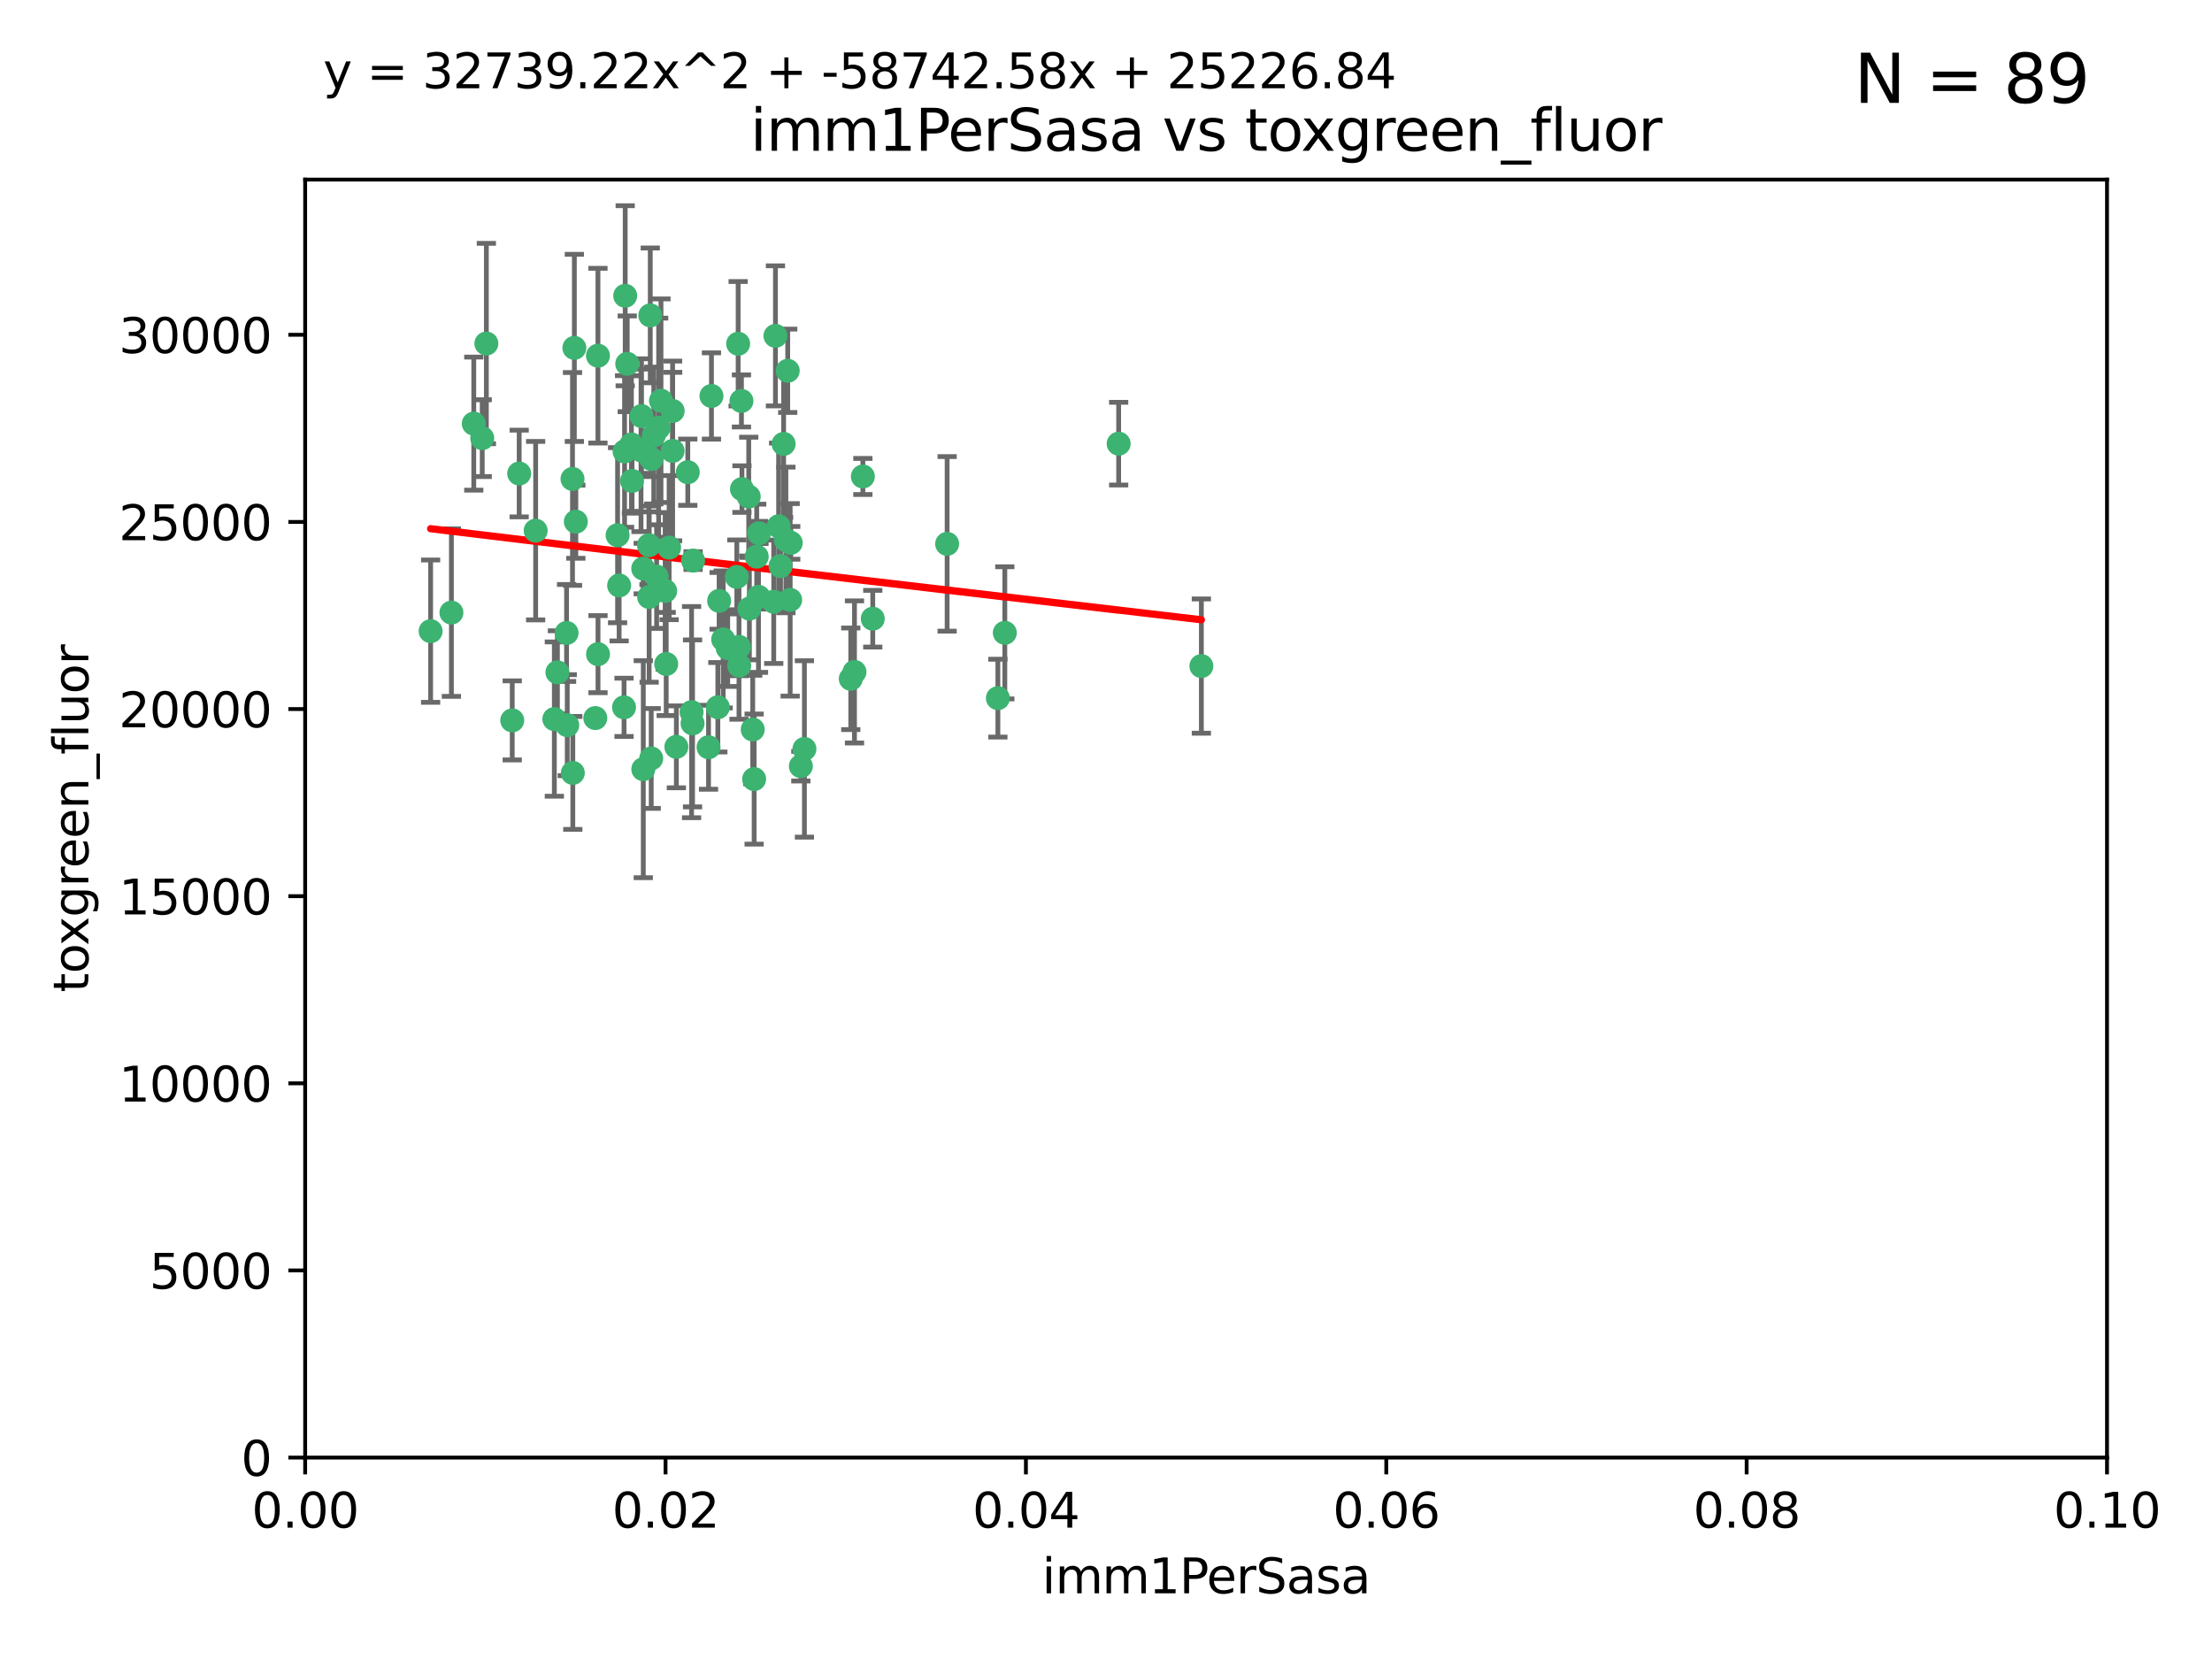 <?xml version="1.0" encoding="utf-8" standalone="no"?>
<!DOCTYPE svg PUBLIC "-//W3C//DTD SVG 1.1//EN"
  "http://www.w3.org/Graphics/SVG/1.1/DTD/svg11.dtd">
<svg xmlns:xlink="http://www.w3.org/1999/xlink" width="460.8pt" height="345.6pt" viewBox="0 0 460.8 345.6" xmlns="http://www.w3.org/2000/svg" version="1.1">
 <defs>
  <style type="text/css">*{stroke-linejoin: round; stroke-linecap: butt}</style>
 </defs>
 <g id="figure_1">
  <g id="patch_1">
   <path d="M 0 345.6 
L 460.8 345.6 
L 460.8 0 
L 0 0 
z
" style="fill: #ffffff"/>
  </g>
  <g id="axes_1">
   <g id="patch_2">
    <path d="M 63.571 303.64 
L 438.93 303.64 
L 438.93 37.411 
L 63.571 37.411 
z
" style="fill: #ffffff"/>
   </g>
   <g id="PathCollection_1">
    <defs>
     <path id="md7fcad5b6e" d="M 0 1.118 
C 0.297 1.118 0.581 1 0.791 0.791 
C 1 0.581 1.118 0.297 1.118 0 
C 1.118 -0.297 1 -0.581 0.791 -0.791 
C 0.581 -1 0.297 -1.118 0 -1.118 
C -0.297 -1.118 -0.581 -1 -0.791 -0.791 
C -1 -0.581 -1.118 -0.297 -1.118 0 
C -1.118 0.297 -1 0.581 -0.791 0.791 
C -0.581 1 -0.297 1.118 0 1.118 
z
" style="stroke: #3cb371"/>
    </defs>
    <g clip-path="url(#pc17bbb8bcc)">
     <use xlink:href="#md7fcad5b6e" x="101.319" y="71.562" style="fill: #3cb371; stroke: #3cb371"/>
     <use xlink:href="#md7fcad5b6e" x="108.155" y="98.642" style="fill: #3cb371; stroke: #3cb371"/>
     <use xlink:href="#md7fcad5b6e" x="111.586" y="110.547" style="fill: #3cb371; stroke: #3cb371"/>
     <use xlink:href="#md7fcad5b6e" x="100.458" y="91.274" style="fill: #3cb371; stroke: #3cb371"/>
     <use xlink:href="#md7fcad5b6e" x="98.695" y="88.246" style="fill: #3cb371; stroke: #3cb371"/>
     <use xlink:href="#md7fcad5b6e" x="89.706" y="131.48" style="fill: #3cb371; stroke: #3cb371"/>
     <use xlink:href="#md7fcad5b6e" x="148.21" y="82.485" style="fill: #3cb371; stroke: #3cb371"/>
     <use xlink:href="#md7fcad5b6e" x="137.211" y="89.097" style="fill: #3cb371; stroke: #3cb371"/>
     <use xlink:href="#md7fcad5b6e" x="119.957" y="108.676" style="fill: #3cb371; stroke: #3cb371"/>
     <use xlink:href="#md7fcad5b6e" x="130.666" y="75.786" style="fill: #3cb371; stroke: #3cb371"/>
     <use xlink:href="#md7fcad5b6e" x="161.183" y="125.356" style="fill: #3cb371; stroke: #3cb371"/>
     <use xlink:href="#md7fcad5b6e" x="130.11" y="94.046" style="fill: #3cb371; stroke: #3cb371"/>
     <use xlink:href="#md7fcad5b6e" x="167.576" y="156.019" style="fill: #3cb371; stroke: #3cb371"/>
     <use xlink:href="#md7fcad5b6e" x="149.54" y="147.335" style="fill: #3cb371; stroke: #3cb371"/>
     <use xlink:href="#md7fcad5b6e" x="164.607" y="124.965" style="fill: #3cb371; stroke: #3cb371"/>
     <use xlink:href="#md7fcad5b6e" x="140.118" y="93.933" style="fill: #3cb371; stroke: #3cb371"/>
     <use xlink:href="#md7fcad5b6e" x="157.637" y="115.953" style="fill: #3cb371; stroke: #3cb371"/>
     <use xlink:href="#md7fcad5b6e" x="162.201" y="109.646" style="fill: #3cb371; stroke: #3cb371"/>
     <use xlink:href="#md7fcad5b6e" x="155.975" y="103.453" style="fill: #3cb371; stroke: #3cb371"/>
     <use xlink:href="#md7fcad5b6e" x="135.464" y="65.701" style="fill: #3cb371; stroke: #3cb371"/>
     <use xlink:href="#md7fcad5b6e" x="138.568" y="123.098" style="fill: #3cb371; stroke: #3cb371"/>
     <use xlink:href="#md7fcad5b6e" x="164.725" y="113.087" style="fill: #3cb371; stroke: #3cb371"/>
     <use xlink:href="#md7fcad5b6e" x="150.654" y="133.203" style="fill: #3cb371; stroke: #3cb371"/>
     <use xlink:href="#md7fcad5b6e" x="124.564" y="74.096" style="fill: #3cb371; stroke: #3cb371"/>
     <use xlink:href="#md7fcad5b6e" x="118.027" y="131.86" style="fill: #3cb371; stroke: #3cb371"/>
     <use xlink:href="#md7fcad5b6e" x="133.537" y="93.812" style="fill: #3cb371; stroke: #3cb371"/>
     <use xlink:href="#md7fcad5b6e" x="144.066" y="148.348" style="fill: #3cb371; stroke: #3cb371"/>
     <use xlink:href="#md7fcad5b6e" x="136.786" y="120.112" style="fill: #3cb371; stroke: #3cb371"/>
     <use xlink:href="#md7fcad5b6e" x="135.226" y="124.367" style="fill: #3cb371; stroke: #3cb371"/>
     <use xlink:href="#md7fcad5b6e" x="137.695" y="83.475" style="fill: #3cb371; stroke: #3cb371"/>
     <use xlink:href="#md7fcad5b6e" x="124.016" y="149.585" style="fill: #3cb371; stroke: #3cb371"/>
     <use xlink:href="#md7fcad5b6e" x="128.653" y="111.491" style="fill: #3cb371; stroke: #3cb371"/>
     <use xlink:href="#md7fcad5b6e" x="177.231" y="141.406" style="fill: #3cb371; stroke: #3cb371"/>
     <use xlink:href="#md7fcad5b6e" x="131.665" y="100.184" style="fill: #3cb371; stroke: #3cb371"/>
     <use xlink:href="#md7fcad5b6e" x="135.696" y="95.627" style="fill: #3cb371; stroke: #3cb371"/>
     <use xlink:href="#md7fcad5b6e" x="135.196" y="113.593" style="fill: #3cb371; stroke: #3cb371"/>
     <use xlink:href="#md7fcad5b6e" x="119.649" y="72.469" style="fill: #3cb371; stroke: #3cb371"/>
     <use xlink:href="#md7fcad5b6e" x="133.995" y="118.44" style="fill: #3cb371; stroke: #3cb371"/>
     <use xlink:href="#md7fcad5b6e" x="144.38" y="116.779" style="fill: #3cb371; stroke: #3cb371"/>
     <use xlink:href="#md7fcad5b6e" x="181.811" y="128.887" style="fill: #3cb371; stroke: #3cb371"/>
     <use xlink:href="#md7fcad5b6e" x="106.707" y="150.071" style="fill: #3cb371; stroke: #3cb371"/>
     <use xlink:href="#md7fcad5b6e" x="143.28" y="98.37" style="fill: #3cb371; stroke: #3cb371"/>
     <use xlink:href="#md7fcad5b6e" x="131.536" y="92.588" style="fill: #3cb371; stroke: #3cb371"/>
     <use xlink:href="#md7fcad5b6e" x="179.751" y="99.258" style="fill: #3cb371; stroke: #3cb371"/>
     <use xlink:href="#md7fcad5b6e" x="136.196" y="90.728" style="fill: #3cb371; stroke: #3cb371"/>
     <use xlink:href="#md7fcad5b6e" x="140.132" y="85.613" style="fill: #3cb371; stroke: #3cb371"/>
     <use xlink:href="#md7fcad5b6e" x="119.328" y="161.013" style="fill: #3cb371; stroke: #3cb371"/>
     <use xlink:href="#md7fcad5b6e" x="153.995" y="138.671" style="fill: #3cb371; stroke: #3cb371"/>
     <use xlink:href="#md7fcad5b6e" x="139.392" y="114.081" style="fill: #3cb371; stroke: #3cb371"/>
     <use xlink:href="#md7fcad5b6e" x="154.563" y="101.886" style="fill: #3cb371; stroke: #3cb371"/>
     <use xlink:href="#md7fcad5b6e" x="158.007" y="124.337" style="fill: #3cb371; stroke: #3cb371"/>
     <use xlink:href="#md7fcad5b6e" x="153.769" y="71.61" style="fill: #3cb371; stroke: #3cb371"/>
     <use xlink:href="#md7fcad5b6e" x="149.81" y="125.166" style="fill: #3cb371; stroke: #3cb371"/>
     <use xlink:href="#md7fcad5b6e" x="118.169" y="151.067" style="fill: #3cb371; stroke: #3cb371"/>
     <use xlink:href="#md7fcad5b6e" x="151.594" y="135.009" style="fill: #3cb371; stroke: #3cb371"/>
     <use xlink:href="#md7fcad5b6e" x="147.6" y="155.667" style="fill: #3cb371; stroke: #3cb371"/>
     <use xlink:href="#md7fcad5b6e" x="178.006" y="139.974" style="fill: #3cb371; stroke: #3cb371"/>
     <use xlink:href="#md7fcad5b6e" x="153.495" y="120.182" style="fill: #3cb371; stroke: #3cb371"/>
     <use xlink:href="#md7fcad5b6e" x="161.542" y="69.968" style="fill: #3cb371; stroke: #3cb371"/>
     <use xlink:href="#md7fcad5b6e" x="158.116" y="111.087" style="fill: #3cb371; stroke: #3cb371"/>
     <use xlink:href="#md7fcad5b6e" x="133.632" y="86.674" style="fill: #3cb371; stroke: #3cb371"/>
     <use xlink:href="#md7fcad5b6e" x="163.716" y="112.487" style="fill: #3cb371; stroke: #3cb371"/>
     <use xlink:href="#md7fcad5b6e" x="129.998" y="147.35" style="fill: #3cb371; stroke: #3cb371"/>
     <use xlink:href="#md7fcad5b6e" x="128.977" y="121.962" style="fill: #3cb371; stroke: #3cb371"/>
     <use xlink:href="#md7fcad5b6e" x="130.241" y="61.614" style="fill: #3cb371; stroke: #3cb371"/>
     <use xlink:href="#md7fcad5b6e" x="116.121" y="140.062" style="fill: #3cb371; stroke: #3cb371"/>
     <use xlink:href="#md7fcad5b6e" x="207.877" y="145.439" style="fill: #3cb371; stroke: #3cb371"/>
     <use xlink:href="#md7fcad5b6e" x="209.321" y="131.829" style="fill: #3cb371; stroke: #3cb371"/>
     <use xlink:href="#md7fcad5b6e" x="153.946" y="134.753" style="fill: #3cb371; stroke: #3cb371"/>
     <use xlink:href="#md7fcad5b6e" x="163.241" y="92.47" style="fill: #3cb371; stroke: #3cb371"/>
     <use xlink:href="#md7fcad5b6e" x="119.263" y="99.771" style="fill: #3cb371; stroke: #3cb371"/>
     <use xlink:href="#md7fcad5b6e" x="164.097" y="77.242" style="fill: #3cb371; stroke: #3cb371"/>
     <use xlink:href="#md7fcad5b6e" x="156.112" y="126.788" style="fill: #3cb371; stroke: #3cb371"/>
     <use xlink:href="#md7fcad5b6e" x="157.1" y="162.296" style="fill: #3cb371; stroke: #3cb371"/>
     <use xlink:href="#md7fcad5b6e" x="233.037" y="92.425" style="fill: #3cb371; stroke: #3cb371"/>
     <use xlink:href="#md7fcad5b6e" x="166.831" y="159.611" style="fill: #3cb371; stroke: #3cb371"/>
     <use xlink:href="#md7fcad5b6e" x="144.271" y="150.698" style="fill: #3cb371; stroke: #3cb371"/>
     <use xlink:href="#md7fcad5b6e" x="250.266" y="138.756" style="fill: #3cb371; stroke: #3cb371"/>
     <use xlink:href="#md7fcad5b6e" x="156.807" y="151.97" style="fill: #3cb371; stroke: #3cb371"/>
     <use xlink:href="#md7fcad5b6e" x="94.037" y="127.616" style="fill: #3cb371; stroke: #3cb371"/>
     <use xlink:href="#md7fcad5b6e" x="154.458" y="83.525" style="fill: #3cb371; stroke: #3cb371"/>
     <use xlink:href="#md7fcad5b6e" x="140.899" y="155.581" style="fill: #3cb371; stroke: #3cb371"/>
     <use xlink:href="#md7fcad5b6e" x="197.304" y="113.297" style="fill: #3cb371; stroke: #3cb371"/>
     <use xlink:href="#md7fcad5b6e" x="124.578" y="136.272" style="fill: #3cb371; stroke: #3cb371"/>
     <use xlink:href="#md7fcad5b6e" x="115.48" y="149.795" style="fill: #3cb371; stroke: #3cb371"/>
     <use xlink:href="#md7fcad5b6e" x="134.01" y="160.234" style="fill: #3cb371; stroke: #3cb371"/>
     <use xlink:href="#md7fcad5b6e" x="138.782" y="138.319" style="fill: #3cb371; stroke: #3cb371"/>
     <use xlink:href="#md7fcad5b6e" x="135.66" y="157.999" style="fill: #3cb371; stroke: #3cb371"/>
     <use xlink:href="#md7fcad5b6e" x="162.604" y="117.924" style="fill: #3cb371; stroke: #3cb371"/>
    </g>
   </g>
   <g id="matplotlib.axis_1">
    <g id="xtick_1">
     <g id="line2d_1">
      <defs>
       <path id="m39b329d759" d="M 0 0 
L 0 3.5 
" style="stroke: #000000; stroke-width: 0.8"/>
      </defs>
      <g>
       <use xlink:href="#m39b329d759" x="63.571" y="303.64" style="stroke: #000000; stroke-width: 0.8"/>
      </g>
     </g>
     <g id="text_1">
      <!-- 0.00 -->
      <g transform="translate(52.438 318.238)scale(0.1 -0.1)">
       <defs>
        <path id="DejaVuSans-30" d="M 2034 4250 
Q 1547 4250 1301 3770 
Q 1056 3291 1056 2328 
Q 1056 1369 1301 889 
Q 1547 409 2034 409 
Q 2525 409 2770 889 
Q 3016 1369 3016 2328 
Q 3016 3291 2770 3770 
Q 2525 4250 2034 4250 
z
M 2034 4750 
Q 2819 4750 3233 4129 
Q 3647 3509 3647 2328 
Q 3647 1150 3233 529 
Q 2819 -91 2034 -91 
Q 1250 -91 836 529 
Q 422 1150 422 2328 
Q 422 3509 836 4129 
Q 1250 4750 2034 4750 
z
" transform="scale(0.016)"/>
        <path id="DejaVuSans-2e" d="M 684 794 
L 1344 794 
L 1344 0 
L 684 0 
L 684 794 
z
" transform="scale(0.016)"/>
       </defs>
       <use xlink:href="#DejaVuSans-30"/>
       <use xlink:href="#DejaVuSans-2e" x="63.623"/>
       <use xlink:href="#DejaVuSans-30" x="95.41"/>
       <use xlink:href="#DejaVuSans-30" x="159.033"/>
      </g>
     </g>
    </g>
    <g id="xtick_2">
     <g id="line2d_2">
      <g>
       <use xlink:href="#m39b329d759" x="138.643" y="303.64" style="stroke: #000000; stroke-width: 0.8"/>
      </g>
     </g>
     <g id="text_2">
      <!-- 0.02 -->
      <g transform="translate(127.51 318.238)scale(0.1 -0.1)">
       <defs>
        <path id="DejaVuSans-32" d="M 1228 531 
L 3431 531 
L 3431 0 
L 469 0 
L 469 531 
Q 828 903 1448 1529 
Q 2069 2156 2228 2338 
Q 2531 2678 2651 2914 
Q 2772 3150 2772 3378 
Q 2772 3750 2511 3984 
Q 2250 4219 1831 4219 
Q 1534 4219 1204 4116 
Q 875 4013 500 3803 
L 500 4441 
Q 881 4594 1212 4672 
Q 1544 4750 1819 4750 
Q 2544 4750 2975 4387 
Q 3406 4025 3406 3419 
Q 3406 3131 3298 2873 
Q 3191 2616 2906 2266 
Q 2828 2175 2409 1742 
Q 1991 1309 1228 531 
z
" transform="scale(0.016)"/>
       </defs>
       <use xlink:href="#DejaVuSans-30"/>
       <use xlink:href="#DejaVuSans-2e" x="63.623"/>
       <use xlink:href="#DejaVuSans-30" x="95.41"/>
       <use xlink:href="#DejaVuSans-32" x="159.033"/>
      </g>
     </g>
    </g>
    <g id="xtick_3">
     <g id="line2d_3">
      <g>
       <use xlink:href="#m39b329d759" x="213.715" y="303.64" style="stroke: #000000; stroke-width: 0.8"/>
      </g>
     </g>
     <g id="text_3">
      <!-- 0.04 -->
      <g transform="translate(202.582 318.238)scale(0.1 -0.1)">
       <defs>
        <path id="DejaVuSans-34" d="M 2419 4116 
L 825 1625 
L 2419 1625 
L 2419 4116 
z
M 2253 4666 
L 3047 4666 
L 3047 1625 
L 3713 1625 
L 3713 1100 
L 3047 1100 
L 3047 0 
L 2419 0 
L 2419 1100 
L 313 1100 
L 313 1709 
L 2253 4666 
z
" transform="scale(0.016)"/>
       </defs>
       <use xlink:href="#DejaVuSans-30"/>
       <use xlink:href="#DejaVuSans-2e" x="63.623"/>
       <use xlink:href="#DejaVuSans-30" x="95.41"/>
       <use xlink:href="#DejaVuSans-34" x="159.033"/>
      </g>
     </g>
    </g>
    <g id="xtick_4">
     <g id="line2d_4">
      <g>
       <use xlink:href="#m39b329d759" x="288.786" y="303.64" style="stroke: #000000; stroke-width: 0.8"/>
      </g>
     </g>
     <g id="text_4">
      <!-- 0.06 -->
      <g transform="translate(277.654 318.238)scale(0.1 -0.1)">
       <defs>
        <path id="DejaVuSans-36" d="M 2113 2584 
Q 1688 2584 1439 2293 
Q 1191 2003 1191 1497 
Q 1191 994 1439 701 
Q 1688 409 2113 409 
Q 2538 409 2786 701 
Q 3034 994 3034 1497 
Q 3034 2003 2786 2293 
Q 2538 2584 2113 2584 
z
M 3366 4563 
L 3366 3988 
Q 3128 4100 2886 4159 
Q 2644 4219 2406 4219 
Q 1781 4219 1451 3797 
Q 1122 3375 1075 2522 
Q 1259 2794 1537 2939 
Q 1816 3084 2150 3084 
Q 2853 3084 3261 2657 
Q 3669 2231 3669 1497 
Q 3669 778 3244 343 
Q 2819 -91 2113 -91 
Q 1303 -91 875 529 
Q 447 1150 447 2328 
Q 447 3434 972 4092 
Q 1497 4750 2381 4750 
Q 2619 4750 2861 4703 
Q 3103 4656 3366 4563 
z
" transform="scale(0.016)"/>
       </defs>
       <use xlink:href="#DejaVuSans-30"/>
       <use xlink:href="#DejaVuSans-2e" x="63.623"/>
       <use xlink:href="#DejaVuSans-30" x="95.41"/>
       <use xlink:href="#DejaVuSans-36" x="159.033"/>
      </g>
     </g>
    </g>
    <g id="xtick_5">
     <g id="line2d_5">
      <g>
       <use xlink:href="#m39b329d759" x="363.858" y="303.64" style="stroke: #000000; stroke-width: 0.8"/>
      </g>
     </g>
     <g id="text_5">
      <!-- 0.08 -->
      <g transform="translate(352.725 318.238)scale(0.1 -0.1)">
       <defs>
        <path id="DejaVuSans-38" d="M 2034 2216 
Q 1584 2216 1326 1975 
Q 1069 1734 1069 1313 
Q 1069 891 1326 650 
Q 1584 409 2034 409 
Q 2484 409 2743 651 
Q 3003 894 3003 1313 
Q 3003 1734 2745 1975 
Q 2488 2216 2034 2216 
z
M 1403 2484 
Q 997 2584 770 2862 
Q 544 3141 544 3541 
Q 544 4100 942 4425 
Q 1341 4750 2034 4750 
Q 2731 4750 3128 4425 
Q 3525 4100 3525 3541 
Q 3525 3141 3298 2862 
Q 3072 2584 2669 2484 
Q 3125 2378 3379 2068 
Q 3634 1759 3634 1313 
Q 3634 634 3220 271 
Q 2806 -91 2034 -91 
Q 1263 -91 848 271 
Q 434 634 434 1313 
Q 434 1759 690 2068 
Q 947 2378 1403 2484 
z
M 1172 3481 
Q 1172 3119 1398 2916 
Q 1625 2713 2034 2713 
Q 2441 2713 2670 2916 
Q 2900 3119 2900 3481 
Q 2900 3844 2670 4047 
Q 2441 4250 2034 4250 
Q 1625 4250 1398 4047 
Q 1172 3844 1172 3481 
z
" transform="scale(0.016)"/>
       </defs>
       <use xlink:href="#DejaVuSans-30"/>
       <use xlink:href="#DejaVuSans-2e" x="63.623"/>
       <use xlink:href="#DejaVuSans-30" x="95.41"/>
       <use xlink:href="#DejaVuSans-38" x="159.033"/>
      </g>
     </g>
    </g>
    <g id="xtick_6">
     <g id="line2d_6">
      <g>
       <use xlink:href="#m39b329d759" x="438.93" y="303.64" style="stroke: #000000; stroke-width: 0.8"/>
      </g>
     </g>
     <g id="text_6">
      <!-- 0.10 -->
      <g transform="translate(427.797 318.238)scale(0.1 -0.1)">
       <defs>
        <path id="DejaVuSans-31" d="M 794 531 
L 1825 531 
L 1825 4091 
L 703 3866 
L 703 4441 
L 1819 4666 
L 2450 4666 
L 2450 531 
L 3481 531 
L 3481 0 
L 794 0 
L 794 531 
z
" transform="scale(0.016)"/>
       </defs>
       <use xlink:href="#DejaVuSans-30"/>
       <use xlink:href="#DejaVuSans-2e" x="63.623"/>
       <use xlink:href="#DejaVuSans-31" x="95.41"/>
       <use xlink:href="#DejaVuSans-30" x="159.033"/>
      </g>
     </g>
    </g>
    <g id="text_7">
     <!-- imm1PerSasa -->
     <g transform="translate(217.067 331.917)scale(0.1 -0.1)">
      <defs>
       <path id="DejaVuSans-69" d="M 603 3500 
L 1178 3500 
L 1178 0 
L 603 0 
L 603 3500 
z
M 603 4863 
L 1178 4863 
L 1178 4134 
L 603 4134 
L 603 4863 
z
" transform="scale(0.016)"/>
       <path id="DejaVuSans-6d" d="M 3328 2828 
Q 3544 3216 3844 3400 
Q 4144 3584 4550 3584 
Q 5097 3584 5394 3201 
Q 5691 2819 5691 2113 
L 5691 0 
L 5113 0 
L 5113 2094 
Q 5113 2597 4934 2840 
Q 4756 3084 4391 3084 
Q 3944 3084 3684 2787 
Q 3425 2491 3425 1978 
L 3425 0 
L 2847 0 
L 2847 2094 
Q 2847 2600 2669 2842 
Q 2491 3084 2119 3084 
Q 1678 3084 1418 2786 
Q 1159 2488 1159 1978 
L 1159 0 
L 581 0 
L 581 3500 
L 1159 3500 
L 1159 2956 
Q 1356 3278 1631 3431 
Q 1906 3584 2284 3584 
Q 2666 3584 2933 3390 
Q 3200 3197 3328 2828 
z
" transform="scale(0.016)"/>
       <path id="DejaVuSans-50" d="M 1259 4147 
L 1259 2394 
L 2053 2394 
Q 2494 2394 2734 2622 
Q 2975 2850 2975 3272 
Q 2975 3691 2734 3919 
Q 2494 4147 2053 4147 
L 1259 4147 
z
M 628 4666 
L 2053 4666 
Q 2838 4666 3239 4311 
Q 3641 3956 3641 3272 
Q 3641 2581 3239 2228 
Q 2838 1875 2053 1875 
L 1259 1875 
L 1259 0 
L 628 0 
L 628 4666 
z
" transform="scale(0.016)"/>
       <path id="DejaVuSans-65" d="M 3597 1894 
L 3597 1613 
L 953 1613 
Q 991 1019 1311 708 
Q 1631 397 2203 397 
Q 2534 397 2845 478 
Q 3156 559 3463 722 
L 3463 178 
Q 3153 47 2828 -22 
Q 2503 -91 2169 -91 
Q 1331 -91 842 396 
Q 353 884 353 1716 
Q 353 2575 817 3079 
Q 1281 3584 2069 3584 
Q 2775 3584 3186 3129 
Q 3597 2675 3597 1894 
z
M 3022 2063 
Q 3016 2534 2758 2815 
Q 2500 3097 2075 3097 
Q 1594 3097 1305 2825 
Q 1016 2553 972 2059 
L 3022 2063 
z
" transform="scale(0.016)"/>
       <path id="DejaVuSans-72" d="M 2631 2963 
Q 2534 3019 2420 3045 
Q 2306 3072 2169 3072 
Q 1681 3072 1420 2755 
Q 1159 2438 1159 1844 
L 1159 0 
L 581 0 
L 581 3500 
L 1159 3500 
L 1159 2956 
Q 1341 3275 1631 3429 
Q 1922 3584 2338 3584 
Q 2397 3584 2469 3576 
Q 2541 3569 2628 3553 
L 2631 2963 
z
" transform="scale(0.016)"/>
       <path id="DejaVuSans-53" d="M 3425 4513 
L 3425 3897 
Q 3066 4069 2747 4153 
Q 2428 4238 2131 4238 
Q 1616 4238 1336 4038 
Q 1056 3838 1056 3469 
Q 1056 3159 1242 3001 
Q 1428 2844 1947 2747 
L 2328 2669 
Q 3034 2534 3370 2195 
Q 3706 1856 3706 1288 
Q 3706 609 3251 259 
Q 2797 -91 1919 -91 
Q 1588 -91 1214 -16 
Q 841 59 441 206 
L 441 856 
Q 825 641 1194 531 
Q 1563 422 1919 422 
Q 2459 422 2753 634 
Q 3047 847 3047 1241 
Q 3047 1584 2836 1778 
Q 2625 1972 2144 2069 
L 1759 2144 
Q 1053 2284 737 2584 
Q 422 2884 422 3419 
Q 422 4038 858 4394 
Q 1294 4750 2059 4750 
Q 2388 4750 2728 4690 
Q 3069 4631 3425 4513 
z
" transform="scale(0.016)"/>
       <path id="DejaVuSans-61" d="M 2194 1759 
Q 1497 1759 1228 1600 
Q 959 1441 959 1056 
Q 959 750 1161 570 
Q 1363 391 1709 391 
Q 2188 391 2477 730 
Q 2766 1069 2766 1631 
L 2766 1759 
L 2194 1759 
z
M 3341 1997 
L 3341 0 
L 2766 0 
L 2766 531 
Q 2569 213 2275 61 
Q 1981 -91 1556 -91 
Q 1019 -91 701 211 
Q 384 513 384 1019 
Q 384 1609 779 1909 
Q 1175 2209 1959 2209 
L 2766 2209 
L 2766 2266 
Q 2766 2663 2505 2880 
Q 2244 3097 1772 3097 
Q 1472 3097 1187 3025 
Q 903 2953 641 2809 
L 641 3341 
Q 956 3463 1253 3523 
Q 1550 3584 1831 3584 
Q 2591 3584 2966 3190 
Q 3341 2797 3341 1997 
z
" transform="scale(0.016)"/>
       <path id="DejaVuSans-73" d="M 2834 3397 
L 2834 2853 
Q 2591 2978 2328 3040 
Q 2066 3103 1784 3103 
Q 1356 3103 1142 2972 
Q 928 2841 928 2578 
Q 928 2378 1081 2264 
Q 1234 2150 1697 2047 
L 1894 2003 
Q 2506 1872 2764 1633 
Q 3022 1394 3022 966 
Q 3022 478 2636 193 
Q 2250 -91 1575 -91 
Q 1294 -91 989 -36 
Q 684 19 347 128 
L 347 722 
Q 666 556 975 473 
Q 1284 391 1588 391 
Q 1994 391 2212 530 
Q 2431 669 2431 922 
Q 2431 1156 2273 1281 
Q 2116 1406 1581 1522 
L 1381 1569 
Q 847 1681 609 1914 
Q 372 2147 372 2553 
Q 372 3047 722 3315 
Q 1072 3584 1716 3584 
Q 2034 3584 2315 3537 
Q 2597 3491 2834 3397 
z
" transform="scale(0.016)"/>
      </defs>
      <use xlink:href="#DejaVuSans-69"/>
      <use xlink:href="#DejaVuSans-6d" x="27.783"/>
      <use xlink:href="#DejaVuSans-6d" x="125.195"/>
      <use xlink:href="#DejaVuSans-31" x="222.607"/>
      <use xlink:href="#DejaVuSans-50" x="286.23"/>
      <use xlink:href="#DejaVuSans-65" x="342.908"/>
      <use xlink:href="#DejaVuSans-72" x="404.432"/>
      <use xlink:href="#DejaVuSans-53" x="445.545"/>
      <use xlink:href="#DejaVuSans-61" x="509.021"/>
      <use xlink:href="#DejaVuSans-73" x="570.301"/>
      <use xlink:href="#DejaVuSans-61" x="622.4"/>
     </g>
    </g>
   </g>
   <g id="matplotlib.axis_2">
    <g id="ytick_1">
     <g id="line2d_7">
      <defs>
       <path id="m4b47d9eeb5" d="M 0 0 
L -3.5 0 
" style="stroke: #000000; stroke-width: 0.8"/>
      </defs>
      <g>
       <use xlink:href="#m4b47d9eeb5" x="63.571" y="303.64" style="stroke: #000000; stroke-width: 0.8"/>
      </g>
     </g>
     <g id="text_8">
      <!-- 0 -->
      <g transform="translate(50.209 307.439)scale(0.1 -0.1)">
       <use xlink:href="#DejaVuSans-30"/>
      </g>
     </g>
    </g>
    <g id="ytick_2">
     <g id="line2d_8">
      <g>
       <use xlink:href="#m4b47d9eeb5" x="63.571" y="264.657" style="stroke: #000000; stroke-width: 0.8"/>
      </g>
     </g>
     <g id="text_9">
      <!-- 5000 -->
      <g transform="translate(31.121 268.457)scale(0.1 -0.1)">
       <defs>
        <path id="DejaVuSans-35" d="M 691 4666 
L 3169 4666 
L 3169 4134 
L 1269 4134 
L 1269 2991 
Q 1406 3038 1543 3061 
Q 1681 3084 1819 3084 
Q 2600 3084 3056 2656 
Q 3513 2228 3513 1497 
Q 3513 744 3044 326 
Q 2575 -91 1722 -91 
Q 1428 -91 1123 -41 
Q 819 9 494 109 
L 494 744 
Q 775 591 1075 516 
Q 1375 441 1709 441 
Q 2250 441 2565 725 
Q 2881 1009 2881 1497 
Q 2881 1984 2565 2268 
Q 2250 2553 1709 2553 
Q 1456 2553 1204 2497 
Q 953 2441 691 2322 
L 691 4666 
z
" transform="scale(0.016)"/>
       </defs>
       <use xlink:href="#DejaVuSans-35"/>
       <use xlink:href="#DejaVuSans-30" x="63.623"/>
       <use xlink:href="#DejaVuSans-30" x="127.246"/>
       <use xlink:href="#DejaVuSans-30" x="190.869"/>
      </g>
     </g>
    </g>
    <g id="ytick_3">
     <g id="line2d_9">
      <g>
       <use xlink:href="#m4b47d9eeb5" x="63.571" y="225.675" style="stroke: #000000; stroke-width: 0.8"/>
      </g>
     </g>
     <g id="text_10">
      <!-- 10000 -->
      <g transform="translate(24.759 229.474)scale(0.1 -0.1)">
       <use xlink:href="#DejaVuSans-31"/>
       <use xlink:href="#DejaVuSans-30" x="63.623"/>
       <use xlink:href="#DejaVuSans-30" x="127.246"/>
       <use xlink:href="#DejaVuSans-30" x="190.869"/>
       <use xlink:href="#DejaVuSans-30" x="254.492"/>
      </g>
     </g>
    </g>
    <g id="ytick_4">
     <g id="line2d_10">
      <g>
       <use xlink:href="#m4b47d9eeb5" x="63.571" y="186.692" style="stroke: #000000; stroke-width: 0.8"/>
      </g>
     </g>
     <g id="text_11">
      <!-- 15000 -->
      <g transform="translate(24.759 190.492)scale(0.1 -0.1)">
       <use xlink:href="#DejaVuSans-31"/>
       <use xlink:href="#DejaVuSans-35" x="63.623"/>
       <use xlink:href="#DejaVuSans-30" x="127.246"/>
       <use xlink:href="#DejaVuSans-30" x="190.869"/>
       <use xlink:href="#DejaVuSans-30" x="254.492"/>
      </g>
     </g>
    </g>
    <g id="ytick_5">
     <g id="line2d_11">
      <g>
       <use xlink:href="#m4b47d9eeb5" x="63.571" y="147.71" style="stroke: #000000; stroke-width: 0.8"/>
      </g>
     </g>
     <g id="text_12">
      <!-- 20000 -->
      <g transform="translate(24.759 151.509)scale(0.1 -0.1)">
       <use xlink:href="#DejaVuSans-32"/>
       <use xlink:href="#DejaVuSans-30" x="63.623"/>
       <use xlink:href="#DejaVuSans-30" x="127.246"/>
       <use xlink:href="#DejaVuSans-30" x="190.869"/>
       <use xlink:href="#DejaVuSans-30" x="254.492"/>
      </g>
     </g>
    </g>
    <g id="ytick_6">
     <g id="line2d_12">
      <g>
       <use xlink:href="#m4b47d9eeb5" x="63.571" y="108.727" style="stroke: #000000; stroke-width: 0.8"/>
      </g>
     </g>
     <g id="text_13">
      <!-- 25000 -->
      <g transform="translate(24.759 112.527)scale(0.1 -0.1)">
       <use xlink:href="#DejaVuSans-32"/>
       <use xlink:href="#DejaVuSans-35" x="63.623"/>
       <use xlink:href="#DejaVuSans-30" x="127.246"/>
       <use xlink:href="#DejaVuSans-30" x="190.869"/>
       <use xlink:href="#DejaVuSans-30" x="254.492"/>
      </g>
     </g>
    </g>
    <g id="ytick_7">
     <g id="line2d_13">
      <g>
       <use xlink:href="#m4b47d9eeb5" x="63.571" y="69.745" style="stroke: #000000; stroke-width: 0.8"/>
      </g>
     </g>
     <g id="text_14">
      <!-- 30000 -->
      <g transform="translate(24.759 73.544)scale(0.1 -0.1)">
       <defs>
        <path id="DejaVuSans-33" d="M 2597 2516 
Q 3050 2419 3304 2112 
Q 3559 1806 3559 1356 
Q 3559 666 3084 287 
Q 2609 -91 1734 -91 
Q 1441 -91 1130 -33 
Q 819 25 488 141 
L 488 750 
Q 750 597 1062 519 
Q 1375 441 1716 441 
Q 2309 441 2620 675 
Q 2931 909 2931 1356 
Q 2931 1769 2642 2001 
Q 2353 2234 1838 2234 
L 1294 2234 
L 1294 2753 
L 1863 2753 
Q 2328 2753 2575 2939 
Q 2822 3125 2822 3475 
Q 2822 3834 2567 4026 
Q 2313 4219 1838 4219 
Q 1578 4219 1281 4162 
Q 984 4106 628 3988 
L 628 4550 
Q 988 4650 1302 4700 
Q 1616 4750 1894 4750 
Q 2613 4750 3031 4423 
Q 3450 4097 3450 3541 
Q 3450 3153 3228 2886 
Q 3006 2619 2597 2516 
z
" transform="scale(0.016)"/>
       </defs>
       <use xlink:href="#DejaVuSans-33"/>
       <use xlink:href="#DejaVuSans-30" x="63.623"/>
       <use xlink:href="#DejaVuSans-30" x="127.246"/>
       <use xlink:href="#DejaVuSans-30" x="190.869"/>
       <use xlink:href="#DejaVuSans-30" x="254.492"/>
      </g>
     </g>
    </g>
    <g id="text_15">
     <!-- toxgreen_fluor -->
     <g transform="translate(18.401 206.72)rotate(-90)scale(0.1 -0.1)">
      <defs>
       <path id="DejaVuSans-74" d="M 1172 4494 
L 1172 3500 
L 2356 3500 
L 2356 3053 
L 1172 3053 
L 1172 1153 
Q 1172 725 1289 603 
Q 1406 481 1766 481 
L 2356 481 
L 2356 0 
L 1766 0 
Q 1100 0 847 248 
Q 594 497 594 1153 
L 594 3053 
L 172 3053 
L 172 3500 
L 594 3500 
L 594 4494 
L 1172 4494 
z
" transform="scale(0.016)"/>
       <path id="DejaVuSans-6f" d="M 1959 3097 
Q 1497 3097 1228 2736 
Q 959 2375 959 1747 
Q 959 1119 1226 758 
Q 1494 397 1959 397 
Q 2419 397 2687 759 
Q 2956 1122 2956 1747 
Q 2956 2369 2687 2733 
Q 2419 3097 1959 3097 
z
M 1959 3584 
Q 2709 3584 3137 3096 
Q 3566 2609 3566 1747 
Q 3566 888 3137 398 
Q 2709 -91 1959 -91 
Q 1206 -91 779 398 
Q 353 888 353 1747 
Q 353 2609 779 3096 
Q 1206 3584 1959 3584 
z
" transform="scale(0.016)"/>
       <path id="DejaVuSans-78" d="M 3513 3500 
L 2247 1797 
L 3578 0 
L 2900 0 
L 1881 1375 
L 863 0 
L 184 0 
L 1544 1831 
L 300 3500 
L 978 3500 
L 1906 2253 
L 2834 3500 
L 3513 3500 
z
" transform="scale(0.016)"/>
       <path id="DejaVuSans-67" d="M 2906 1791 
Q 2906 2416 2648 2759 
Q 2391 3103 1925 3103 
Q 1463 3103 1205 2759 
Q 947 2416 947 1791 
Q 947 1169 1205 825 
Q 1463 481 1925 481 
Q 2391 481 2648 825 
Q 2906 1169 2906 1791 
z
M 3481 434 
Q 3481 -459 3084 -895 
Q 2688 -1331 1869 -1331 
Q 1566 -1331 1297 -1286 
Q 1028 -1241 775 -1147 
L 775 -588 
Q 1028 -725 1275 -790 
Q 1522 -856 1778 -856 
Q 2344 -856 2625 -561 
Q 2906 -266 2906 331 
L 2906 616 
Q 2728 306 2450 153 
Q 2172 0 1784 0 
Q 1141 0 747 490 
Q 353 981 353 1791 
Q 353 2603 747 3093 
Q 1141 3584 1784 3584 
Q 2172 3584 2450 3431 
Q 2728 3278 2906 2969 
L 2906 3500 
L 3481 3500 
L 3481 434 
z
" transform="scale(0.016)"/>
       <path id="DejaVuSans-6e" d="M 3513 2113 
L 3513 0 
L 2938 0 
L 2938 2094 
Q 2938 2591 2744 2837 
Q 2550 3084 2163 3084 
Q 1697 3084 1428 2787 
Q 1159 2491 1159 1978 
L 1159 0 
L 581 0 
L 581 3500 
L 1159 3500 
L 1159 2956 
Q 1366 3272 1645 3428 
Q 1925 3584 2291 3584 
Q 2894 3584 3203 3211 
Q 3513 2838 3513 2113 
z
" transform="scale(0.016)"/>
       <path id="DejaVuSans-5f" d="M 3263 -1063 
L 3263 -1509 
L -63 -1509 
L -63 -1063 
L 3263 -1063 
z
" transform="scale(0.016)"/>
       <path id="DejaVuSans-66" d="M 2375 4863 
L 2375 4384 
L 1825 4384 
Q 1516 4384 1395 4259 
Q 1275 4134 1275 3809 
L 1275 3500 
L 2222 3500 
L 2222 3053 
L 1275 3053 
L 1275 0 
L 697 0 
L 697 3053 
L 147 3053 
L 147 3500 
L 697 3500 
L 697 3744 
Q 697 4328 969 4595 
Q 1241 4863 1831 4863 
L 2375 4863 
z
" transform="scale(0.016)"/>
       <path id="DejaVuSans-6c" d="M 603 4863 
L 1178 4863 
L 1178 0 
L 603 0 
L 603 4863 
z
" transform="scale(0.016)"/>
       <path id="DejaVuSans-75" d="M 544 1381 
L 544 3500 
L 1119 3500 
L 1119 1403 
Q 1119 906 1312 657 
Q 1506 409 1894 409 
Q 2359 409 2629 706 
Q 2900 1003 2900 1516 
L 2900 3500 
L 3475 3500 
L 3475 0 
L 2900 0 
L 2900 538 
Q 2691 219 2414 64 
Q 2138 -91 1772 -91 
Q 1169 -91 856 284 
Q 544 659 544 1381 
z
M 1991 3584 
L 1991 3584 
z
" transform="scale(0.016)"/>
      </defs>
      <use xlink:href="#DejaVuSans-74"/>
      <use xlink:href="#DejaVuSans-6f" x="39.209"/>
      <use xlink:href="#DejaVuSans-78" x="97.266"/>
      <use xlink:href="#DejaVuSans-67" x="156.445"/>
      <use xlink:href="#DejaVuSans-72" x="219.922"/>
      <use xlink:href="#DejaVuSans-65" x="258.785"/>
      <use xlink:href="#DejaVuSans-65" x="320.309"/>
      <use xlink:href="#DejaVuSans-6e" x="381.832"/>
      <use xlink:href="#DejaVuSans-5f" x="445.211"/>
      <use xlink:href="#DejaVuSans-66" x="495.211"/>
      <use xlink:href="#DejaVuSans-6c" x="530.416"/>
      <use xlink:href="#DejaVuSans-75" x="558.199"/>
      <use xlink:href="#DejaVuSans-6f" x="621.578"/>
      <use xlink:href="#DejaVuSans-72" x="682.76"/>
     </g>
    </g>
   </g>
   <g id="LineCollection_1">
    <path d="M 101.319 92.434 
L 101.319 50.691 
" clip-path="url(#pc17bbb8bcc)" style="fill: none; stroke: #696969"/>
    <path d="M 108.155 107.67 
L 108.155 89.613 
" clip-path="url(#pc17bbb8bcc)" style="fill: none; stroke: #696969"/>
    <path d="M 111.586 129.134 
L 111.586 91.959 
" clip-path="url(#pc17bbb8bcc)" style="fill: none; stroke: #696969"/>
    <path d="M 100.458 99.274 
L 100.458 83.274 
" clip-path="url(#pc17bbb8bcc)" style="fill: none; stroke: #696969"/>
    <path d="M 98.695 102.106 
L 98.695 74.386 
" clip-path="url(#pc17bbb8bcc)" style="fill: none; stroke: #696969"/>
    <path d="M 89.706 146.307 
L 89.706 116.654 
" clip-path="url(#pc17bbb8bcc)" style="fill: none; stroke: #696969"/>
    <path d="M 148.21 91.472 
L 148.21 73.498 
" clip-path="url(#pc17bbb8bcc)" style="fill: none; stroke: #696969"/>
    <path d="M 137.211 111.917 
L 137.211 66.277 
" clip-path="url(#pc17bbb8bcc)" style="fill: none; stroke: #696969"/>
    <path d="M 119.957 116.296 
L 119.957 101.057 
" clip-path="url(#pc17bbb8bcc)" style="fill: none; stroke: #696969"/>
    <path d="M 130.666 85.756 
L 130.666 65.815 
" clip-path="url(#pc17bbb8bcc)" style="fill: none; stroke: #696969"/>
    <path d="M 161.183 138.211 
L 161.183 112.501 
" clip-path="url(#pc17bbb8bcc)" style="fill: none; stroke: #696969"/>
    <path d="M 130.11 109.836 
L 130.11 78.257 
" clip-path="url(#pc17bbb8bcc)" style="fill: none; stroke: #696969"/>
    <path d="M 167.576 174.39 
L 167.576 137.647 
" clip-path="url(#pc17bbb8bcc)" style="fill: none; stroke: #696969"/>
    <path d="M 149.54 156.65 
L 149.54 138.02 
" clip-path="url(#pc17bbb8bcc)" style="fill: none; stroke: #696969"/>
    <path d="M 164.607 145.018 
L 164.607 104.912 
" clip-path="url(#pc17bbb8bcc)" style="fill: none; stroke: #696969"/>
    <path d="M 140.118 112.649 
L 140.118 75.218 
" clip-path="url(#pc17bbb8bcc)" style="fill: none; stroke: #696969"/>
    <path d="M 157.637 126.872 
L 157.637 105.035 
" clip-path="url(#pc17bbb8bcc)" style="fill: none; stroke: #696969"/>
    <path d="M 162.201 126.988 
L 162.201 92.305 
" clip-path="url(#pc17bbb8bcc)" style="fill: none; stroke: #696969"/>
    <path d="M 155.975 115.826 
L 155.975 91.08 
" clip-path="url(#pc17bbb8bcc)" style="fill: none; stroke: #696969"/>
    <path d="M 135.464 79.742 
L 135.464 51.66 
" clip-path="url(#pc17bbb8bcc)" style="fill: none; stroke: #696969"/>
    <path d="M 138.568 139.415 
L 138.568 106.782 
" clip-path="url(#pc17bbb8bcc)" style="fill: none; stroke: #696969"/>
    <path d="M 164.725 116.499 
L 164.725 109.675 
" clip-path="url(#pc17bbb8bcc)" style="fill: none; stroke: #696969"/>
    <path d="M 150.654 147.472 
L 150.654 118.933 
" clip-path="url(#pc17bbb8bcc)" style="fill: none; stroke: #696969"/>
    <path d="M 124.564 92.297 
L 124.564 55.894 
" clip-path="url(#pc17bbb8bcc)" style="fill: none; stroke: #696969"/>
    <path d="M 118.027 141.961 
L 118.027 121.758 
" clip-path="url(#pc17bbb8bcc)" style="fill: none; stroke: #696969"/>
    <path d="M 133.537 110.745 
L 133.537 76.878 
" clip-path="url(#pc17bbb8bcc)" style="fill: none; stroke: #696969"/>
    <path d="M 144.066 170.344 
L 144.066 126.351 
" clip-path="url(#pc17bbb8bcc)" style="fill: none; stroke: #696969"/>
    <path d="M 136.786 130.905 
L 136.786 109.318 
" clip-path="url(#pc17bbb8bcc)" style="fill: none; stroke: #696969"/>
    <path d="M 135.226 142.114 
L 135.226 106.621 
" clip-path="url(#pc17bbb8bcc)" style="fill: none; stroke: #696969"/>
    <path d="M 137.695 104.677 
L 137.695 62.273 
" clip-path="url(#pc17bbb8bcc)" style="fill: none; stroke: #696969"/>
    <path d="M 124.016 150.168 
L 124.016 149.002 
" clip-path="url(#pc17bbb8bcc)" style="fill: none; stroke: #696969"/>
    <path d="M 128.653 129.731 
L 128.653 93.252 
" clip-path="url(#pc17bbb8bcc)" style="fill: none; stroke: #696969"/>
    <path d="M 177.231 151.985 
L 177.231 130.827 
" clip-path="url(#pc17bbb8bcc)" style="fill: none; stroke: #696969"/>
    <path d="M 131.665 106.525 
L 131.665 93.844 
" clip-path="url(#pc17bbb8bcc)" style="fill: none; stroke: #696969"/>
    <path d="M 135.696 99.275 
L 135.696 91.979 
" clip-path="url(#pc17bbb8bcc)" style="fill: none; stroke: #696969"/>
    <path d="M 135.196 121.772 
L 135.196 105.414 
" clip-path="url(#pc17bbb8bcc)" style="fill: none; stroke: #696969"/>
    <path d="M 119.649 91.963 
L 119.649 52.976 
" clip-path="url(#pc17bbb8bcc)" style="fill: none; stroke: #696969"/>
    <path d="M 133.995 123.705 
L 133.995 113.176 
" clip-path="url(#pc17bbb8bcc)" style="fill: none; stroke: #696969"/>
    <path d="M 144.38 118.632 
L 144.38 114.926 
" clip-path="url(#pc17bbb8bcc)" style="fill: none; stroke: #696969"/>
    <path d="M 181.811 134.795 
L 181.811 122.98 
" clip-path="url(#pc17bbb8bcc)" style="fill: none; stroke: #696969"/>
    <path d="M 106.707 158.308 
L 106.707 141.834 
" clip-path="url(#pc17bbb8bcc)" style="fill: none; stroke: #696969"/>
    <path d="M 143.28 105.271 
L 143.28 91.469 
" clip-path="url(#pc17bbb8bcc)" style="fill: none; stroke: #696969"/>
    <path d="M 131.536 106.902 
L 131.536 78.274 
" clip-path="url(#pc17bbb8bcc)" style="fill: none; stroke: #696969"/>
    <path d="M 179.751 103.014 
L 179.751 95.503 
" clip-path="url(#pc17bbb8bcc)" style="fill: none; stroke: #696969"/>
    <path d="M 136.196 104.986 
L 136.196 76.471 
" clip-path="url(#pc17bbb8bcc)" style="fill: none; stroke: #696969"/>
    <path d="M 140.132 93.665 
L 140.132 77.561 
" clip-path="url(#pc17bbb8bcc)" style="fill: none; stroke: #696969"/>
    <path d="M 119.328 172.778 
L 119.328 149.249 
" clip-path="url(#pc17bbb8bcc)" style="fill: none; stroke: #696969"/>
    <path d="M 153.995 140.763 
L 153.995 136.58 
" clip-path="url(#pc17bbb8bcc)" style="fill: none; stroke: #696969"/>
    <path d="M 139.392 129.091 
L 139.392 99.071 
" clip-path="url(#pc17bbb8bcc)" style="fill: none; stroke: #696969"/>
    <path d="M 154.563 106.741 
L 154.563 97.032 
" clip-path="url(#pc17bbb8bcc)" style="fill: none; stroke: #696969"/>
    <path d="M 158.007 140.07 
L 158.007 108.604 
" clip-path="url(#pc17bbb8bcc)" style="fill: none; stroke: #696969"/>
    <path d="M 153.769 84.576 
L 153.769 58.645 
" clip-path="url(#pc17bbb8bcc)" style="fill: none; stroke: #696969"/>
    <path d="M 149.81 131.074 
L 149.81 119.258 
" clip-path="url(#pc17bbb8bcc)" style="fill: none; stroke: #696969"/>
    <path d="M 118.169 161.588 
L 118.169 140.547 
" clip-path="url(#pc17bbb8bcc)" style="fill: none; stroke: #696969"/>
    <path d="M 151.594 142.998 
L 151.594 127.019 
" clip-path="url(#pc17bbb8bcc)" style="fill: none; stroke: #696969"/>
    <path d="M 147.6 164.412 
L 147.6 146.922 
" clip-path="url(#pc17bbb8bcc)" style="fill: none; stroke: #696969"/>
    <path d="M 178.006 154.78 
L 178.006 125.169 
" clip-path="url(#pc17bbb8bcc)" style="fill: none; stroke: #696969"/>
    <path d="M 153.495 127.886 
L 153.495 112.477 
" clip-path="url(#pc17bbb8bcc)" style="fill: none; stroke: #696969"/>
    <path d="M 161.542 84.559 
L 161.542 55.377 
" clip-path="url(#pc17bbb8bcc)" style="fill: none; stroke: #696969"/>
    <path d="M 158.116 113.226 
L 158.116 108.949 
" clip-path="url(#pc17bbb8bcc)" style="fill: none; stroke: #696969"/>
    <path d="M 133.632 98.61 
L 133.632 74.738 
" clip-path="url(#pc17bbb8bcc)" style="fill: none; stroke: #696969"/>
    <path d="M 163.716 127.655 
L 163.716 97.319 
" clip-path="url(#pc17bbb8bcc)" style="fill: none; stroke: #696969"/>
    <path d="M 129.998 153.421 
L 129.998 141.28 
" clip-path="url(#pc17bbb8bcc)" style="fill: none; stroke: #696969"/>
    <path d="M 128.977 133.517 
L 128.977 110.406 
" clip-path="url(#pc17bbb8bcc)" style="fill: none; stroke: #696969"/>
    <path d="M 130.241 80.373 
L 130.241 42.855 
" clip-path="url(#pc17bbb8bcc)" style="fill: none; stroke: #696969"/>
    <path d="M 116.121 148.722 
L 116.121 131.401 
" clip-path="url(#pc17bbb8bcc)" style="fill: none; stroke: #696969"/>
    <path d="M 207.877 153.546 
L 207.877 137.331 
" clip-path="url(#pc17bbb8bcc)" style="fill: none; stroke: #696969"/>
    <path d="M 209.321 145.591 
L 209.321 118.067 
" clip-path="url(#pc17bbb8bcc)" style="fill: none; stroke: #696969"/>
    <path d="M 153.946 149.828 
L 153.946 119.677 
" clip-path="url(#pc17bbb8bcc)" style="fill: none; stroke: #696969"/>
    <path d="M 163.241 107.782 
L 163.241 77.157 
" clip-path="url(#pc17bbb8bcc)" style="fill: none; stroke: #696969"/>
    <path d="M 119.263 121.938 
L 119.263 77.604 
" clip-path="url(#pc17bbb8bcc)" style="fill: none; stroke: #696969"/>
    <path d="M 164.097 85.92 
L 164.097 68.563 
" clip-path="url(#pc17bbb8bcc)" style="fill: none; stroke: #696969"/>
    <path d="M 156.112 137.454 
L 156.112 116.122 
" clip-path="url(#pc17bbb8bcc)" style="fill: none; stroke: #696969"/>
    <path d="M 157.1 175.845 
L 157.1 148.746 
" clip-path="url(#pc17bbb8bcc)" style="fill: none; stroke: #696969"/>
    <path d="M 233.037 101.041 
L 233.037 83.808 
" clip-path="url(#pc17bbb8bcc)" style="fill: none; stroke: #696969"/>
    <path d="M 166.831 162.693 
L 166.831 156.529 
" clip-path="url(#pc17bbb8bcc)" style="fill: none; stroke: #696969"/>
    <path d="M 144.271 168.088 
L 144.271 133.308 
" clip-path="url(#pc17bbb8bcc)" style="fill: none; stroke: #696969"/>
    <path d="M 250.266 152.739 
L 250.266 124.774 
" clip-path="url(#pc17bbb8bcc)" style="fill: none; stroke: #696969"/>
    <path d="M 156.807 163.271 
L 156.807 140.669 
" clip-path="url(#pc17bbb8bcc)" style="fill: none; stroke: #696969"/>
    <path d="M 94.037 145.069 
L 94.037 110.164 
" clip-path="url(#pc17bbb8bcc)" style="fill: none; stroke: #696969"/>
    <path d="M 154.458 88.946 
L 154.458 78.103 
" clip-path="url(#pc17bbb8bcc)" style="fill: none; stroke: #696969"/>
    <path d="M 140.899 164.115 
L 140.899 147.048 
" clip-path="url(#pc17bbb8bcc)" style="fill: none; stroke: #696969"/>
    <path d="M 197.304 131.478 
L 197.304 95.116 
" clip-path="url(#pc17bbb8bcc)" style="fill: none; stroke: #696969"/>
    <path d="M 124.578 144.297 
L 124.578 128.247 
" clip-path="url(#pc17bbb8bcc)" style="fill: none; stroke: #696969"/>
    <path d="M 115.48 165.867 
L 115.48 133.723 
" clip-path="url(#pc17bbb8bcc)" style="fill: none; stroke: #696969"/>
    <path d="M 134.01 182.839 
L 134.01 137.629 
" clip-path="url(#pc17bbb8bcc)" style="fill: none; stroke: #696969"/>
    <path d="M 138.782 149.065 
L 138.782 127.573 
" clip-path="url(#pc17bbb8bcc)" style="fill: none; stroke: #696969"/>
    <path d="M 135.66 168.403 
L 135.66 147.594 
" clip-path="url(#pc17bbb8bcc)" style="fill: none; stroke: #696969"/>
    <path d="M 162.604 125.655 
L 162.604 110.192 
" clip-path="url(#pc17bbb8bcc)" style="fill: none; stroke: #696969"/>
   </g>
   <g id="line2d_14">
    <defs>
     <path id="mfbd2be0b3d" d="M 2 0 
L -2 -0 
" style="stroke: #696969"/>
    </defs>
    <g clip-path="url(#pc17bbb8bcc)">
     <use xlink:href="#mfbd2be0b3d" x="101.319" y="92.434" style="fill: #696969; stroke: #696969"/>
     <use xlink:href="#mfbd2be0b3d" x="108.155" y="107.67" style="fill: #696969; stroke: #696969"/>
     <use xlink:href="#mfbd2be0b3d" x="111.586" y="129.134" style="fill: #696969; stroke: #696969"/>
     <use xlink:href="#mfbd2be0b3d" x="100.458" y="99.274" style="fill: #696969; stroke: #696969"/>
     <use xlink:href="#mfbd2be0b3d" x="98.695" y="102.106" style="fill: #696969; stroke: #696969"/>
     <use xlink:href="#mfbd2be0b3d" x="89.706" y="146.307" style="fill: #696969; stroke: #696969"/>
     <use xlink:href="#mfbd2be0b3d" x="148.21" y="91.472" style="fill: #696969; stroke: #696969"/>
     <use xlink:href="#mfbd2be0b3d" x="137.211" y="111.917" style="fill: #696969; stroke: #696969"/>
     <use xlink:href="#mfbd2be0b3d" x="119.957" y="116.296" style="fill: #696969; stroke: #696969"/>
     <use xlink:href="#mfbd2be0b3d" x="130.666" y="85.756" style="fill: #696969; stroke: #696969"/>
     <use xlink:href="#mfbd2be0b3d" x="161.183" y="138.211" style="fill: #696969; stroke: #696969"/>
     <use xlink:href="#mfbd2be0b3d" x="130.11" y="109.836" style="fill: #696969; stroke: #696969"/>
     <use xlink:href="#mfbd2be0b3d" x="167.576" y="174.39" style="fill: #696969; stroke: #696969"/>
     <use xlink:href="#mfbd2be0b3d" x="149.54" y="156.65" style="fill: #696969; stroke: #696969"/>
     <use xlink:href="#mfbd2be0b3d" x="164.607" y="145.018" style="fill: #696969; stroke: #696969"/>
     <use xlink:href="#mfbd2be0b3d" x="140.118" y="112.649" style="fill: #696969; stroke: #696969"/>
     <use xlink:href="#mfbd2be0b3d" x="157.637" y="126.872" style="fill: #696969; stroke: #696969"/>
     <use xlink:href="#mfbd2be0b3d" x="162.201" y="126.988" style="fill: #696969; stroke: #696969"/>
     <use xlink:href="#mfbd2be0b3d" x="155.975" y="115.826" style="fill: #696969; stroke: #696969"/>
     <use xlink:href="#mfbd2be0b3d" x="135.464" y="79.742" style="fill: #696969; stroke: #696969"/>
     <use xlink:href="#mfbd2be0b3d" x="138.568" y="139.415" style="fill: #696969; stroke: #696969"/>
     <use xlink:href="#mfbd2be0b3d" x="164.725" y="116.499" style="fill: #696969; stroke: #696969"/>
     <use xlink:href="#mfbd2be0b3d" x="150.654" y="147.472" style="fill: #696969; stroke: #696969"/>
     <use xlink:href="#mfbd2be0b3d" x="124.564" y="92.297" style="fill: #696969; stroke: #696969"/>
     <use xlink:href="#mfbd2be0b3d" x="118.027" y="141.961" style="fill: #696969; stroke: #696969"/>
     <use xlink:href="#mfbd2be0b3d" x="133.537" y="110.745" style="fill: #696969; stroke: #696969"/>
     <use xlink:href="#mfbd2be0b3d" x="144.066" y="170.344" style="fill: #696969; stroke: #696969"/>
     <use xlink:href="#mfbd2be0b3d" x="136.786" y="130.905" style="fill: #696969; stroke: #696969"/>
     <use xlink:href="#mfbd2be0b3d" x="135.226" y="142.114" style="fill: #696969; stroke: #696969"/>
     <use xlink:href="#mfbd2be0b3d" x="137.695" y="104.677" style="fill: #696969; stroke: #696969"/>
     <use xlink:href="#mfbd2be0b3d" x="124.016" y="150.168" style="fill: #696969; stroke: #696969"/>
     <use xlink:href="#mfbd2be0b3d" x="128.653" y="129.731" style="fill: #696969; stroke: #696969"/>
     <use xlink:href="#mfbd2be0b3d" x="177.231" y="151.985" style="fill: #696969; stroke: #696969"/>
     <use xlink:href="#mfbd2be0b3d" x="131.665" y="106.525" style="fill: #696969; stroke: #696969"/>
     <use xlink:href="#mfbd2be0b3d" x="135.696" y="99.275" style="fill: #696969; stroke: #696969"/>
     <use xlink:href="#mfbd2be0b3d" x="135.196" y="121.772" style="fill: #696969; stroke: #696969"/>
     <use xlink:href="#mfbd2be0b3d" x="119.649" y="91.963" style="fill: #696969; stroke: #696969"/>
     <use xlink:href="#mfbd2be0b3d" x="133.995" y="123.705" style="fill: #696969; stroke: #696969"/>
     <use xlink:href="#mfbd2be0b3d" x="144.38" y="118.632" style="fill: #696969; stroke: #696969"/>
     <use xlink:href="#mfbd2be0b3d" x="181.811" y="134.795" style="fill: #696969; stroke: #696969"/>
     <use xlink:href="#mfbd2be0b3d" x="106.707" y="158.308" style="fill: #696969; stroke: #696969"/>
     <use xlink:href="#mfbd2be0b3d" x="143.28" y="105.271" style="fill: #696969; stroke: #696969"/>
     <use xlink:href="#mfbd2be0b3d" x="131.536" y="106.902" style="fill: #696969; stroke: #696969"/>
     <use xlink:href="#mfbd2be0b3d" x="179.751" y="103.014" style="fill: #696969; stroke: #696969"/>
     <use xlink:href="#mfbd2be0b3d" x="136.196" y="104.986" style="fill: #696969; stroke: #696969"/>
     <use xlink:href="#mfbd2be0b3d" x="140.132" y="93.665" style="fill: #696969; stroke: #696969"/>
     <use xlink:href="#mfbd2be0b3d" x="119.328" y="172.778" style="fill: #696969; stroke: #696969"/>
     <use xlink:href="#mfbd2be0b3d" x="153.995" y="140.763" style="fill: #696969; stroke: #696969"/>
     <use xlink:href="#mfbd2be0b3d" x="139.392" y="129.091" style="fill: #696969; stroke: #696969"/>
     <use xlink:href="#mfbd2be0b3d" x="154.563" y="106.741" style="fill: #696969; stroke: #696969"/>
     <use xlink:href="#mfbd2be0b3d" x="158.007" y="140.07" style="fill: #696969; stroke: #696969"/>
     <use xlink:href="#mfbd2be0b3d" x="153.769" y="84.576" style="fill: #696969; stroke: #696969"/>
     <use xlink:href="#mfbd2be0b3d" x="149.81" y="131.074" style="fill: #696969; stroke: #696969"/>
     <use xlink:href="#mfbd2be0b3d" x="118.169" y="161.588" style="fill: #696969; stroke: #696969"/>
     <use xlink:href="#mfbd2be0b3d" x="151.594" y="142.998" style="fill: #696969; stroke: #696969"/>
     <use xlink:href="#mfbd2be0b3d" x="147.6" y="164.412" style="fill: #696969; stroke: #696969"/>
     <use xlink:href="#mfbd2be0b3d" x="178.006" y="154.78" style="fill: #696969; stroke: #696969"/>
     <use xlink:href="#mfbd2be0b3d" x="153.495" y="127.886" style="fill: #696969; stroke: #696969"/>
     <use xlink:href="#mfbd2be0b3d" x="161.542" y="84.559" style="fill: #696969; stroke: #696969"/>
     <use xlink:href="#mfbd2be0b3d" x="158.116" y="113.226" style="fill: #696969; stroke: #696969"/>
     <use xlink:href="#mfbd2be0b3d" x="133.632" y="98.61" style="fill: #696969; stroke: #696969"/>
     <use xlink:href="#mfbd2be0b3d" x="163.716" y="127.655" style="fill: #696969; stroke: #696969"/>
     <use xlink:href="#mfbd2be0b3d" x="129.998" y="153.421" style="fill: #696969; stroke: #696969"/>
     <use xlink:href="#mfbd2be0b3d" x="128.977" y="133.517" style="fill: #696969; stroke: #696969"/>
     <use xlink:href="#mfbd2be0b3d" x="130.241" y="80.373" style="fill: #696969; stroke: #696969"/>
     <use xlink:href="#mfbd2be0b3d" x="116.121" y="148.722" style="fill: #696969; stroke: #696969"/>
     <use xlink:href="#mfbd2be0b3d" x="207.877" y="153.546" style="fill: #696969; stroke: #696969"/>
     <use xlink:href="#mfbd2be0b3d" x="209.321" y="145.591" style="fill: #696969; stroke: #696969"/>
     <use xlink:href="#mfbd2be0b3d" x="153.946" y="149.828" style="fill: #696969; stroke: #696969"/>
     <use xlink:href="#mfbd2be0b3d" x="163.241" y="107.782" style="fill: #696969; stroke: #696969"/>
     <use xlink:href="#mfbd2be0b3d" x="119.263" y="121.938" style="fill: #696969; stroke: #696969"/>
     <use xlink:href="#mfbd2be0b3d" x="164.097" y="85.92" style="fill: #696969; stroke: #696969"/>
     <use xlink:href="#mfbd2be0b3d" x="156.112" y="137.454" style="fill: #696969; stroke: #696969"/>
     <use xlink:href="#mfbd2be0b3d" x="157.1" y="175.845" style="fill: #696969; stroke: #696969"/>
     <use xlink:href="#mfbd2be0b3d" x="233.037" y="101.041" style="fill: #696969; stroke: #696969"/>
     <use xlink:href="#mfbd2be0b3d" x="166.831" y="162.693" style="fill: #696969; stroke: #696969"/>
     <use xlink:href="#mfbd2be0b3d" x="144.271" y="168.088" style="fill: #696969; stroke: #696969"/>
     <use xlink:href="#mfbd2be0b3d" x="250.266" y="152.739" style="fill: #696969; stroke: #696969"/>
     <use xlink:href="#mfbd2be0b3d" x="156.807" y="163.271" style="fill: #696969; stroke: #696969"/>
     <use xlink:href="#mfbd2be0b3d" x="94.037" y="145.069" style="fill: #696969; stroke: #696969"/>
     <use xlink:href="#mfbd2be0b3d" x="154.458" y="88.946" style="fill: #696969; stroke: #696969"/>
     <use xlink:href="#mfbd2be0b3d" x="140.899" y="164.115" style="fill: #696969; stroke: #696969"/>
     <use xlink:href="#mfbd2be0b3d" x="197.304" y="131.478" style="fill: #696969; stroke: #696969"/>
     <use xlink:href="#mfbd2be0b3d" x="124.578" y="144.297" style="fill: #696969; stroke: #696969"/>
     <use xlink:href="#mfbd2be0b3d" x="115.48" y="165.867" style="fill: #696969; stroke: #696969"/>
     <use xlink:href="#mfbd2be0b3d" x="134.01" y="182.839" style="fill: #696969; stroke: #696969"/>
     <use xlink:href="#mfbd2be0b3d" x="138.782" y="149.065" style="fill: #696969; stroke: #696969"/>
     <use xlink:href="#mfbd2be0b3d" x="135.66" y="168.403" style="fill: #696969; stroke: #696969"/>
     <use xlink:href="#mfbd2be0b3d" x="162.604" y="125.655" style="fill: #696969; stroke: #696969"/>
    </g>
   </g>
   <g id="line2d_15">
    <g clip-path="url(#pc17bbb8bcc)">
     <use xlink:href="#mfbd2be0b3d" x="101.319" y="50.691" style="fill: #696969; stroke: #696969"/>
     <use xlink:href="#mfbd2be0b3d" x="108.155" y="89.613" style="fill: #696969; stroke: #696969"/>
     <use xlink:href="#mfbd2be0b3d" x="111.586" y="91.959" style="fill: #696969; stroke: #696969"/>
     <use xlink:href="#mfbd2be0b3d" x="100.458" y="83.274" style="fill: #696969; stroke: #696969"/>
     <use xlink:href="#mfbd2be0b3d" x="98.695" y="74.386" style="fill: #696969; stroke: #696969"/>
     <use xlink:href="#mfbd2be0b3d" x="89.706" y="116.654" style="fill: #696969; stroke: #696969"/>
     <use xlink:href="#mfbd2be0b3d" x="148.21" y="73.498" style="fill: #696969; stroke: #696969"/>
     <use xlink:href="#mfbd2be0b3d" x="137.211" y="66.277" style="fill: #696969; stroke: #696969"/>
     <use xlink:href="#mfbd2be0b3d" x="119.957" y="101.057" style="fill: #696969; stroke: #696969"/>
     <use xlink:href="#mfbd2be0b3d" x="130.666" y="65.815" style="fill: #696969; stroke: #696969"/>
     <use xlink:href="#mfbd2be0b3d" x="161.183" y="112.501" style="fill: #696969; stroke: #696969"/>
     <use xlink:href="#mfbd2be0b3d" x="130.11" y="78.257" style="fill: #696969; stroke: #696969"/>
     <use xlink:href="#mfbd2be0b3d" x="167.576" y="137.647" style="fill: #696969; stroke: #696969"/>
     <use xlink:href="#mfbd2be0b3d" x="149.54" y="138.02" style="fill: #696969; stroke: #696969"/>
     <use xlink:href="#mfbd2be0b3d" x="164.607" y="104.912" style="fill: #696969; stroke: #696969"/>
     <use xlink:href="#mfbd2be0b3d" x="140.118" y="75.218" style="fill: #696969; stroke: #696969"/>
     <use xlink:href="#mfbd2be0b3d" x="157.637" y="105.035" style="fill: #696969; stroke: #696969"/>
     <use xlink:href="#mfbd2be0b3d" x="162.201" y="92.305" style="fill: #696969; stroke: #696969"/>
     <use xlink:href="#mfbd2be0b3d" x="155.975" y="91.08" style="fill: #696969; stroke: #696969"/>
     <use xlink:href="#mfbd2be0b3d" x="135.464" y="51.66" style="fill: #696969; stroke: #696969"/>
     <use xlink:href="#mfbd2be0b3d" x="138.568" y="106.782" style="fill: #696969; stroke: #696969"/>
     <use xlink:href="#mfbd2be0b3d" x="164.725" y="109.675" style="fill: #696969; stroke: #696969"/>
     <use xlink:href="#mfbd2be0b3d" x="150.654" y="118.933" style="fill: #696969; stroke: #696969"/>
     <use xlink:href="#mfbd2be0b3d" x="124.564" y="55.894" style="fill: #696969; stroke: #696969"/>
     <use xlink:href="#mfbd2be0b3d" x="118.027" y="121.758" style="fill: #696969; stroke: #696969"/>
     <use xlink:href="#mfbd2be0b3d" x="133.537" y="76.878" style="fill: #696969; stroke: #696969"/>
     <use xlink:href="#mfbd2be0b3d" x="144.066" y="126.351" style="fill: #696969; stroke: #696969"/>
     <use xlink:href="#mfbd2be0b3d" x="136.786" y="109.318" style="fill: #696969; stroke: #696969"/>
     <use xlink:href="#mfbd2be0b3d" x="135.226" y="106.621" style="fill: #696969; stroke: #696969"/>
     <use xlink:href="#mfbd2be0b3d" x="137.695" y="62.273" style="fill: #696969; stroke: #696969"/>
     <use xlink:href="#mfbd2be0b3d" x="124.016" y="149.002" style="fill: #696969; stroke: #696969"/>
     <use xlink:href="#mfbd2be0b3d" x="128.653" y="93.252" style="fill: #696969; stroke: #696969"/>
     <use xlink:href="#mfbd2be0b3d" x="177.231" y="130.827" style="fill: #696969; stroke: #696969"/>
     <use xlink:href="#mfbd2be0b3d" x="131.665" y="93.844" style="fill: #696969; stroke: #696969"/>
     <use xlink:href="#mfbd2be0b3d" x="135.696" y="91.979" style="fill: #696969; stroke: #696969"/>
     <use xlink:href="#mfbd2be0b3d" x="135.196" y="105.414" style="fill: #696969; stroke: #696969"/>
     <use xlink:href="#mfbd2be0b3d" x="119.649" y="52.976" style="fill: #696969; stroke: #696969"/>
     <use xlink:href="#mfbd2be0b3d" x="133.995" y="113.176" style="fill: #696969; stroke: #696969"/>
     <use xlink:href="#mfbd2be0b3d" x="144.38" y="114.926" style="fill: #696969; stroke: #696969"/>
     <use xlink:href="#mfbd2be0b3d" x="181.811" y="122.98" style="fill: #696969; stroke: #696969"/>
     <use xlink:href="#mfbd2be0b3d" x="106.707" y="141.834" style="fill: #696969; stroke: #696969"/>
     <use xlink:href="#mfbd2be0b3d" x="143.28" y="91.469" style="fill: #696969; stroke: #696969"/>
     <use xlink:href="#mfbd2be0b3d" x="131.536" y="78.274" style="fill: #696969; stroke: #696969"/>
     <use xlink:href="#mfbd2be0b3d" x="179.751" y="95.503" style="fill: #696969; stroke: #696969"/>
     <use xlink:href="#mfbd2be0b3d" x="136.196" y="76.471" style="fill: #696969; stroke: #696969"/>
     <use xlink:href="#mfbd2be0b3d" x="140.132" y="77.561" style="fill: #696969; stroke: #696969"/>
     <use xlink:href="#mfbd2be0b3d" x="119.328" y="149.249" style="fill: #696969; stroke: #696969"/>
     <use xlink:href="#mfbd2be0b3d" x="153.995" y="136.58" style="fill: #696969; stroke: #696969"/>
     <use xlink:href="#mfbd2be0b3d" x="139.392" y="99.071" style="fill: #696969; stroke: #696969"/>
     <use xlink:href="#mfbd2be0b3d" x="154.563" y="97.032" style="fill: #696969; stroke: #696969"/>
     <use xlink:href="#mfbd2be0b3d" x="158.007" y="108.604" style="fill: #696969; stroke: #696969"/>
     <use xlink:href="#mfbd2be0b3d" x="153.769" y="58.645" style="fill: #696969; stroke: #696969"/>
     <use xlink:href="#mfbd2be0b3d" x="149.81" y="119.258" style="fill: #696969; stroke: #696969"/>
     <use xlink:href="#mfbd2be0b3d" x="118.169" y="140.547" style="fill: #696969; stroke: #696969"/>
     <use xlink:href="#mfbd2be0b3d" x="151.594" y="127.019" style="fill: #696969; stroke: #696969"/>
     <use xlink:href="#mfbd2be0b3d" x="147.6" y="146.922" style="fill: #696969; stroke: #696969"/>
     <use xlink:href="#mfbd2be0b3d" x="178.006" y="125.169" style="fill: #696969; stroke: #696969"/>
     <use xlink:href="#mfbd2be0b3d" x="153.495" y="112.477" style="fill: #696969; stroke: #696969"/>
     <use xlink:href="#mfbd2be0b3d" x="161.542" y="55.377" style="fill: #696969; stroke: #696969"/>
     <use xlink:href="#mfbd2be0b3d" x="158.116" y="108.949" style="fill: #696969; stroke: #696969"/>
     <use xlink:href="#mfbd2be0b3d" x="133.632" y="74.738" style="fill: #696969; stroke: #696969"/>
     <use xlink:href="#mfbd2be0b3d" x="163.716" y="97.319" style="fill: #696969; stroke: #696969"/>
     <use xlink:href="#mfbd2be0b3d" x="129.998" y="141.28" style="fill: #696969; stroke: #696969"/>
     <use xlink:href="#mfbd2be0b3d" x="128.977" y="110.406" style="fill: #696969; stroke: #696969"/>
     <use xlink:href="#mfbd2be0b3d" x="130.241" y="42.855" style="fill: #696969; stroke: #696969"/>
     <use xlink:href="#mfbd2be0b3d" x="116.121" y="131.401" style="fill: #696969; stroke: #696969"/>
     <use xlink:href="#mfbd2be0b3d" x="207.877" y="137.331" style="fill: #696969; stroke: #696969"/>
     <use xlink:href="#mfbd2be0b3d" x="209.321" y="118.067" style="fill: #696969; stroke: #696969"/>
     <use xlink:href="#mfbd2be0b3d" x="153.946" y="119.677" style="fill: #696969; stroke: #696969"/>
     <use xlink:href="#mfbd2be0b3d" x="163.241" y="77.157" style="fill: #696969; stroke: #696969"/>
     <use xlink:href="#mfbd2be0b3d" x="119.263" y="77.604" style="fill: #696969; stroke: #696969"/>
     <use xlink:href="#mfbd2be0b3d" x="164.097" y="68.563" style="fill: #696969; stroke: #696969"/>
     <use xlink:href="#mfbd2be0b3d" x="156.112" y="116.122" style="fill: #696969; stroke: #696969"/>
     <use xlink:href="#mfbd2be0b3d" x="157.1" y="148.746" style="fill: #696969; stroke: #696969"/>
     <use xlink:href="#mfbd2be0b3d" x="233.037" y="83.808" style="fill: #696969; stroke: #696969"/>
     <use xlink:href="#mfbd2be0b3d" x="166.831" y="156.529" style="fill: #696969; stroke: #696969"/>
     <use xlink:href="#mfbd2be0b3d" x="144.271" y="133.308" style="fill: #696969; stroke: #696969"/>
     <use xlink:href="#mfbd2be0b3d" x="250.266" y="124.774" style="fill: #696969; stroke: #696969"/>
     <use xlink:href="#mfbd2be0b3d" x="156.807" y="140.669" style="fill: #696969; stroke: #696969"/>
     <use xlink:href="#mfbd2be0b3d" x="94.037" y="110.164" style="fill: #696969; stroke: #696969"/>
     <use xlink:href="#mfbd2be0b3d" x="154.458" y="78.103" style="fill: #696969; stroke: #696969"/>
     <use xlink:href="#mfbd2be0b3d" x="140.899" y="147.048" style="fill: #696969; stroke: #696969"/>
     <use xlink:href="#mfbd2be0b3d" x="197.304" y="95.116" style="fill: #696969; stroke: #696969"/>
     <use xlink:href="#mfbd2be0b3d" x="124.578" y="128.247" style="fill: #696969; stroke: #696969"/>
     <use xlink:href="#mfbd2be0b3d" x="115.48" y="133.723" style="fill: #696969; stroke: #696969"/>
     <use xlink:href="#mfbd2be0b3d" x="134.01" y="137.629" style="fill: #696969; stroke: #696969"/>
     <use xlink:href="#mfbd2be0b3d" x="138.782" y="127.573" style="fill: #696969; stroke: #696969"/>
     <use xlink:href="#mfbd2be0b3d" x="135.66" y="147.594" style="fill: #696969; stroke: #696969"/>
     <use xlink:href="#mfbd2be0b3d" x="162.604" y="110.192" style="fill: #696969; stroke: #696969"/>
    </g>
   </g>
   <g id="line2d_16">
    <path d="M 101.319 111.539 
L 108.155 112.363 
L 111.586 112.776 
L 100.458 111.435 
L 98.695 111.222 
L 89.706 110.135 
L 148.21 117.156 
L 137.211 115.846 
L 119.957 113.781 
L 130.666 115.064 
L 161.183 118.696 
L 130.11 114.997 
L 167.576 119.453 
L 149.54 117.314 
L 164.607 119.102 
L 140.118 116.193 
L 157.637 118.276 
L 162.201 118.817 
L 155.975 118.079 
L 135.464 115.637 
L 138.568 116.008 
L 164.725 119.116 
L 150.654 117.447 
L 124.564 114.333 
L 118.027 113.55 
L 133.537 115.407 
L 144.066 116.663 
L 136.786 115.795 
L 135.226 115.609 
L 137.695 115.903 
L 124.016 114.268 
L 128.653 114.823 
L 177.231 120.593 
L 131.665 115.183 
L 135.696 115.665 
L 135.196 115.605 
L 119.649 113.744 
L 133.995 115.462 
L 144.38 116.7 
L 181.811 121.132 
L 106.707 112.188 
L 143.28 116.569 
L 131.536 115.168 
L 179.751 120.89 
L 136.196 115.725 
L 140.132 116.194 
L 119.328 113.706 
L 153.995 117.844 
L 139.392 116.106 
L 154.563 117.911 
L 158.007 118.32 
L 153.769 117.817 
L 149.81 117.346 
L 118.169 113.567 
L 151.594 117.558 
L 147.6 117.084 
L 178.006 120.684 
L 153.495 117.784 
L 161.542 118.739 
L 158.116 118.333 
L 133.632 115.418 
L 163.716 118.996 
L 129.998 114.984 
L 128.977 114.862 
L 130.241 115.013 
L 116.121 113.321 
L 207.877 124.189 
L 209.321 124.357 
L 153.946 117.838 
L 163.241 118.94 
L 119.263 113.698 
L 164.097 119.041 
L 156.112 118.095 
L 157.1 118.212 
L 233.037 127.116 
L 166.831 119.365 
L 144.271 116.687 
L 250.266 129.107 
L 156.807 118.177 
L 94.037 110.659 
L 154.458 117.899 
L 140.899 116.286 
L 197.304 122.952 
L 124.578 114.335 
L 115.48 113.244 
L 134.01 115.463 
L 138.782 116.033 
L 135.66 115.661 
L 162.604 118.865 
" clip-path="url(#pc17bbb8bcc)" style="fill: none; stroke: #ff0000; stroke-width: 1.5; stroke-linecap: square"/>
   </g>
   <g id="line2d_17">
    <defs>
     <path id="meaf9ea793a" d="M 0 2 
C 0.53 2 1.039 1.789 1.414 1.414 
C 1.789 1.039 2 0.53 2 0 
C 2 -0.53 1.789 -1.039 1.414 -1.414 
C 1.039 -1.789 0.53 -2 0 -2 
C -0.53 -2 -1.039 -1.789 -1.414 -1.414 
C -1.789 -1.039 -2 -0.53 -2 0 
C -2 0.53 -1.789 1.039 -1.414 1.414 
C -1.039 1.789 -0.53 2 0 2 
z
" style="stroke: #3cb371"/>
    </defs>
    <g clip-path="url(#pc17bbb8bcc)">
     <use xlink:href="#meaf9ea793a" x="101.319" y="71.562" style="fill: #3cb371; stroke: #3cb371"/>
     <use xlink:href="#meaf9ea793a" x="108.155" y="98.642" style="fill: #3cb371; stroke: #3cb371"/>
     <use xlink:href="#meaf9ea793a" x="111.586" y="110.547" style="fill: #3cb371; stroke: #3cb371"/>
     <use xlink:href="#meaf9ea793a" x="100.458" y="91.274" style="fill: #3cb371; stroke: #3cb371"/>
     <use xlink:href="#meaf9ea793a" x="98.695" y="88.246" style="fill: #3cb371; stroke: #3cb371"/>
     <use xlink:href="#meaf9ea793a" x="89.706" y="131.48" style="fill: #3cb371; stroke: #3cb371"/>
     <use xlink:href="#meaf9ea793a" x="148.21" y="82.485" style="fill: #3cb371; stroke: #3cb371"/>
     <use xlink:href="#meaf9ea793a" x="137.211" y="89.097" style="fill: #3cb371; stroke: #3cb371"/>
     <use xlink:href="#meaf9ea793a" x="119.957" y="108.676" style="fill: #3cb371; stroke: #3cb371"/>
     <use xlink:href="#meaf9ea793a" x="130.666" y="75.786" style="fill: #3cb371; stroke: #3cb371"/>
     <use xlink:href="#meaf9ea793a" x="161.183" y="125.356" style="fill: #3cb371; stroke: #3cb371"/>
     <use xlink:href="#meaf9ea793a" x="130.11" y="94.046" style="fill: #3cb371; stroke: #3cb371"/>
     <use xlink:href="#meaf9ea793a" x="167.576" y="156.019" style="fill: #3cb371; stroke: #3cb371"/>
     <use xlink:href="#meaf9ea793a" x="149.54" y="147.335" style="fill: #3cb371; stroke: #3cb371"/>
     <use xlink:href="#meaf9ea793a" x="164.607" y="124.965" style="fill: #3cb371; stroke: #3cb371"/>
     <use xlink:href="#meaf9ea793a" x="140.118" y="93.933" style="fill: #3cb371; stroke: #3cb371"/>
     <use xlink:href="#meaf9ea793a" x="157.637" y="115.953" style="fill: #3cb371; stroke: #3cb371"/>
     <use xlink:href="#meaf9ea793a" x="162.201" y="109.646" style="fill: #3cb371; stroke: #3cb371"/>
     <use xlink:href="#meaf9ea793a" x="155.975" y="103.453" style="fill: #3cb371; stroke: #3cb371"/>
     <use xlink:href="#meaf9ea793a" x="135.464" y="65.701" style="fill: #3cb371; stroke: #3cb371"/>
     <use xlink:href="#meaf9ea793a" x="138.568" y="123.098" style="fill: #3cb371; stroke: #3cb371"/>
     <use xlink:href="#meaf9ea793a" x="164.725" y="113.087" style="fill: #3cb371; stroke: #3cb371"/>
     <use xlink:href="#meaf9ea793a" x="150.654" y="133.203" style="fill: #3cb371; stroke: #3cb371"/>
     <use xlink:href="#meaf9ea793a" x="124.564" y="74.096" style="fill: #3cb371; stroke: #3cb371"/>
     <use xlink:href="#meaf9ea793a" x="118.027" y="131.86" style="fill: #3cb371; stroke: #3cb371"/>
     <use xlink:href="#meaf9ea793a" x="133.537" y="93.812" style="fill: #3cb371; stroke: #3cb371"/>
     <use xlink:href="#meaf9ea793a" x="144.066" y="148.348" style="fill: #3cb371; stroke: #3cb371"/>
     <use xlink:href="#meaf9ea793a" x="136.786" y="120.112" style="fill: #3cb371; stroke: #3cb371"/>
     <use xlink:href="#meaf9ea793a" x="135.226" y="124.367" style="fill: #3cb371; stroke: #3cb371"/>
     <use xlink:href="#meaf9ea793a" x="137.695" y="83.475" style="fill: #3cb371; stroke: #3cb371"/>
     <use xlink:href="#meaf9ea793a" x="124.016" y="149.585" style="fill: #3cb371; stroke: #3cb371"/>
     <use xlink:href="#meaf9ea793a" x="128.653" y="111.491" style="fill: #3cb371; stroke: #3cb371"/>
     <use xlink:href="#meaf9ea793a" x="177.231" y="141.406" style="fill: #3cb371; stroke: #3cb371"/>
     <use xlink:href="#meaf9ea793a" x="131.665" y="100.184" style="fill: #3cb371; stroke: #3cb371"/>
     <use xlink:href="#meaf9ea793a" x="135.696" y="95.627" style="fill: #3cb371; stroke: #3cb371"/>
     <use xlink:href="#meaf9ea793a" x="135.196" y="113.593" style="fill: #3cb371; stroke: #3cb371"/>
     <use xlink:href="#meaf9ea793a" x="119.649" y="72.469" style="fill: #3cb371; stroke: #3cb371"/>
     <use xlink:href="#meaf9ea793a" x="133.995" y="118.44" style="fill: #3cb371; stroke: #3cb371"/>
     <use xlink:href="#meaf9ea793a" x="144.38" y="116.779" style="fill: #3cb371; stroke: #3cb371"/>
     <use xlink:href="#meaf9ea793a" x="181.811" y="128.887" style="fill: #3cb371; stroke: #3cb371"/>
     <use xlink:href="#meaf9ea793a" x="106.707" y="150.071" style="fill: #3cb371; stroke: #3cb371"/>
     <use xlink:href="#meaf9ea793a" x="143.28" y="98.37" style="fill: #3cb371; stroke: #3cb371"/>
     <use xlink:href="#meaf9ea793a" x="131.536" y="92.588" style="fill: #3cb371; stroke: #3cb371"/>
     <use xlink:href="#meaf9ea793a" x="179.751" y="99.258" style="fill: #3cb371; stroke: #3cb371"/>
     <use xlink:href="#meaf9ea793a" x="136.196" y="90.728" style="fill: #3cb371; stroke: #3cb371"/>
     <use xlink:href="#meaf9ea793a" x="140.132" y="85.613" style="fill: #3cb371; stroke: #3cb371"/>
     <use xlink:href="#meaf9ea793a" x="119.328" y="161.013" style="fill: #3cb371; stroke: #3cb371"/>
     <use xlink:href="#meaf9ea793a" x="153.995" y="138.671" style="fill: #3cb371; stroke: #3cb371"/>
     <use xlink:href="#meaf9ea793a" x="139.392" y="114.081" style="fill: #3cb371; stroke: #3cb371"/>
     <use xlink:href="#meaf9ea793a" x="154.563" y="101.886" style="fill: #3cb371; stroke: #3cb371"/>
     <use xlink:href="#meaf9ea793a" x="158.007" y="124.337" style="fill: #3cb371; stroke: #3cb371"/>
     <use xlink:href="#meaf9ea793a" x="153.769" y="71.61" style="fill: #3cb371; stroke: #3cb371"/>
     <use xlink:href="#meaf9ea793a" x="149.81" y="125.166" style="fill: #3cb371; stroke: #3cb371"/>
     <use xlink:href="#meaf9ea793a" x="118.169" y="151.067" style="fill: #3cb371; stroke: #3cb371"/>
     <use xlink:href="#meaf9ea793a" x="151.594" y="135.009" style="fill: #3cb371; stroke: #3cb371"/>
     <use xlink:href="#meaf9ea793a" x="147.6" y="155.667" style="fill: #3cb371; stroke: #3cb371"/>
     <use xlink:href="#meaf9ea793a" x="178.006" y="139.974" style="fill: #3cb371; stroke: #3cb371"/>
     <use xlink:href="#meaf9ea793a" x="153.495" y="120.182" style="fill: #3cb371; stroke: #3cb371"/>
     <use xlink:href="#meaf9ea793a" x="161.542" y="69.968" style="fill: #3cb371; stroke: #3cb371"/>
     <use xlink:href="#meaf9ea793a" x="158.116" y="111.087" style="fill: #3cb371; stroke: #3cb371"/>
     <use xlink:href="#meaf9ea793a" x="133.632" y="86.674" style="fill: #3cb371; stroke: #3cb371"/>
     <use xlink:href="#meaf9ea793a" x="163.716" y="112.487" style="fill: #3cb371; stroke: #3cb371"/>
     <use xlink:href="#meaf9ea793a" x="129.998" y="147.35" style="fill: #3cb371; stroke: #3cb371"/>
     <use xlink:href="#meaf9ea793a" x="128.977" y="121.962" style="fill: #3cb371; stroke: #3cb371"/>
     <use xlink:href="#meaf9ea793a" x="130.241" y="61.614" style="fill: #3cb371; stroke: #3cb371"/>
     <use xlink:href="#meaf9ea793a" x="116.121" y="140.062" style="fill: #3cb371; stroke: #3cb371"/>
     <use xlink:href="#meaf9ea793a" x="207.877" y="145.439" style="fill: #3cb371; stroke: #3cb371"/>
     <use xlink:href="#meaf9ea793a" x="209.321" y="131.829" style="fill: #3cb371; stroke: #3cb371"/>
     <use xlink:href="#meaf9ea793a" x="153.946" y="134.753" style="fill: #3cb371; stroke: #3cb371"/>
     <use xlink:href="#meaf9ea793a" x="163.241" y="92.47" style="fill: #3cb371; stroke: #3cb371"/>
     <use xlink:href="#meaf9ea793a" x="119.263" y="99.771" style="fill: #3cb371; stroke: #3cb371"/>
     <use xlink:href="#meaf9ea793a" x="164.097" y="77.242" style="fill: #3cb371; stroke: #3cb371"/>
     <use xlink:href="#meaf9ea793a" x="156.112" y="126.788" style="fill: #3cb371; stroke: #3cb371"/>
     <use xlink:href="#meaf9ea793a" x="157.1" y="162.296" style="fill: #3cb371; stroke: #3cb371"/>
     <use xlink:href="#meaf9ea793a" x="233.037" y="92.425" style="fill: #3cb371; stroke: #3cb371"/>
     <use xlink:href="#meaf9ea793a" x="166.831" y="159.611" style="fill: #3cb371; stroke: #3cb371"/>
     <use xlink:href="#meaf9ea793a" x="144.271" y="150.698" style="fill: #3cb371; stroke: #3cb371"/>
     <use xlink:href="#meaf9ea793a" x="250.266" y="138.756" style="fill: #3cb371; stroke: #3cb371"/>
     <use xlink:href="#meaf9ea793a" x="156.807" y="151.97" style="fill: #3cb371; stroke: #3cb371"/>
     <use xlink:href="#meaf9ea793a" x="94.037" y="127.616" style="fill: #3cb371; stroke: #3cb371"/>
     <use xlink:href="#meaf9ea793a" x="154.458" y="83.525" style="fill: #3cb371; stroke: #3cb371"/>
     <use xlink:href="#meaf9ea793a" x="140.899" y="155.581" style="fill: #3cb371; stroke: #3cb371"/>
     <use xlink:href="#meaf9ea793a" x="197.304" y="113.297" style="fill: #3cb371; stroke: #3cb371"/>
     <use xlink:href="#meaf9ea793a" x="124.578" y="136.272" style="fill: #3cb371; stroke: #3cb371"/>
     <use xlink:href="#meaf9ea793a" x="115.48" y="149.795" style="fill: #3cb371; stroke: #3cb371"/>
     <use xlink:href="#meaf9ea793a" x="134.01" y="160.234" style="fill: #3cb371; stroke: #3cb371"/>
     <use xlink:href="#meaf9ea793a" x="138.782" y="138.319" style="fill: #3cb371; stroke: #3cb371"/>
     <use xlink:href="#meaf9ea793a" x="135.66" y="157.999" style="fill: #3cb371; stroke: #3cb371"/>
     <use xlink:href="#meaf9ea793a" x="162.604" y="117.924" style="fill: #3cb371; stroke: #3cb371"/>
    </g>
   </g>
   <g id="patch_3">
    <path d="M 63.571 303.64 
L 63.571 37.411 
" style="fill: none; stroke: #000000; stroke-width: 0.8; stroke-linejoin: miter; stroke-linecap: square"/>
   </g>
   <g id="patch_4">
    <path d="M 438.93 303.64 
L 438.93 37.411 
" style="fill: none; stroke: #000000; stroke-width: 0.8; stroke-linejoin: miter; stroke-linecap: square"/>
   </g>
   <g id="patch_5">
    <path d="M 63.571 303.64 
L 438.93 303.64 
" style="fill: none; stroke: #000000; stroke-width: 0.8; stroke-linejoin: miter; stroke-linecap: square"/>
   </g>
   <g id="patch_6">
    <path d="M 63.571 37.411 
L 438.93 37.411 
" style="fill: none; stroke: #000000; stroke-width: 0.8; stroke-linejoin: miter; stroke-linecap: square"/>
   </g>
   <g id="text_16">
    <!-- N = 89 -->
    <g transform="translate(386.257 21.426)scale(0.14 -0.14)">
     <defs>
      <path id="DejaVuSans-4e" d="M 628 4666 
L 1478 4666 
L 3547 763 
L 3547 4666 
L 4159 4666 
L 4159 0 
L 3309 0 
L 1241 3903 
L 1241 0 
L 628 0 
L 628 4666 
z
" transform="scale(0.016)"/>
      <path id="DejaVuSans-20" transform="scale(0.016)"/>
      <path id="DejaVuSans-3d" d="M 678 2906 
L 4684 2906 
L 4684 2381 
L 678 2381 
L 678 2906 
z
M 678 1631 
L 4684 1631 
L 4684 1100 
L 678 1100 
L 678 1631 
z
" transform="scale(0.016)"/>
      <path id="DejaVuSans-39" d="M 703 97 
L 703 672 
Q 941 559 1184 500 
Q 1428 441 1663 441 
Q 2288 441 2617 861 
Q 2947 1281 2994 2138 
Q 2813 1869 2534 1725 
Q 2256 1581 1919 1581 
Q 1219 1581 811 2004 
Q 403 2428 403 3163 
Q 403 3881 828 4315 
Q 1253 4750 1959 4750 
Q 2769 4750 3195 4129 
Q 3622 3509 3622 2328 
Q 3622 1225 3098 567 
Q 2575 -91 1691 -91 
Q 1453 -91 1209 -44 
Q 966 3 703 97 
z
M 1959 2075 
Q 2384 2075 2632 2365 
Q 2881 2656 2881 3163 
Q 2881 3666 2632 3958 
Q 2384 4250 1959 4250 
Q 1534 4250 1286 3958 
Q 1038 3666 1038 3163 
Q 1038 2656 1286 2365 
Q 1534 2075 1959 2075 
z
" transform="scale(0.016)"/>
     </defs>
     <use xlink:href="#DejaVuSans-4e"/>
     <use xlink:href="#DejaVuSans-20" x="74.805"/>
     <use xlink:href="#DejaVuSans-3d" x="106.592"/>
     <use xlink:href="#DejaVuSans-20" x="190.381"/>
     <use xlink:href="#DejaVuSans-38" x="222.168"/>
     <use xlink:href="#DejaVuSans-39" x="285.791"/>
    </g>
   </g>
   <g id="text_17">
    <!-- y = 32739.22x^2 + -58742.58x + 25226.84 -->
    <g transform="translate(67.325 18.387)scale(0.1 -0.1)">
     <defs>
      <path id="DejaVuSans-79" d="M 2059 -325 
Q 1816 -950 1584 -1140 
Q 1353 -1331 966 -1331 
L 506 -1331 
L 506 -850 
L 844 -850 
Q 1081 -850 1212 -737 
Q 1344 -625 1503 -206 
L 1606 56 
L 191 3500 
L 800 3500 
L 1894 763 
L 2988 3500 
L 3597 3500 
L 2059 -325 
z
" transform="scale(0.016)"/>
      <path id="DejaVuSans-37" d="M 525 4666 
L 3525 4666 
L 3525 4397 
L 1831 0 
L 1172 0 
L 2766 4134 
L 525 4134 
L 525 4666 
z
" transform="scale(0.016)"/>
      <path id="DejaVuSans-5e" d="M 2988 4666 
L 4684 2925 
L 4056 2925 
L 2681 4159 
L 1306 2925 
L 678 2925 
L 2375 4666 
L 2988 4666 
z
" transform="scale(0.016)"/>
      <path id="DejaVuSans-2b" d="M 2944 4013 
L 2944 2272 
L 4684 2272 
L 4684 1741 
L 2944 1741 
L 2944 0 
L 2419 0 
L 2419 1741 
L 678 1741 
L 678 2272 
L 2419 2272 
L 2419 4013 
L 2944 4013 
z
" transform="scale(0.016)"/>
      <path id="DejaVuSans-2d" d="M 313 2009 
L 1997 2009 
L 1997 1497 
L 313 1497 
L 313 2009 
z
" transform="scale(0.016)"/>
     </defs>
     <use xlink:href="#DejaVuSans-79"/>
     <use xlink:href="#DejaVuSans-20" x="59.18"/>
     <use xlink:href="#DejaVuSans-3d" x="90.967"/>
     <use xlink:href="#DejaVuSans-20" x="174.756"/>
     <use xlink:href="#DejaVuSans-33" x="206.543"/>
     <use xlink:href="#DejaVuSans-32" x="270.166"/>
     <use xlink:href="#DejaVuSans-37" x="333.789"/>
     <use xlink:href="#DejaVuSans-33" x="397.412"/>
     <use xlink:href="#DejaVuSans-39" x="461.035"/>
     <use xlink:href="#DejaVuSans-2e" x="524.658"/>
     <use xlink:href="#DejaVuSans-32" x="556.445"/>
     <use xlink:href="#DejaVuSans-32" x="620.068"/>
     <use xlink:href="#DejaVuSans-78" x="683.691"/>
     <use xlink:href="#DejaVuSans-5e" x="742.871"/>
     <use xlink:href="#DejaVuSans-32" x="826.66"/>
     <use xlink:href="#DejaVuSans-20" x="890.283"/>
     <use xlink:href="#DejaVuSans-2b" x="922.07"/>
     <use xlink:href="#DejaVuSans-20" x="1005.859"/>
     <use xlink:href="#DejaVuSans-2d" x="1037.646"/>
     <use xlink:href="#DejaVuSans-35" x="1073.73"/>
     <use xlink:href="#DejaVuSans-38" x="1137.354"/>
     <use xlink:href="#DejaVuSans-37" x="1200.977"/>
     <use xlink:href="#DejaVuSans-34" x="1264.6"/>
     <use xlink:href="#DejaVuSans-32" x="1328.223"/>
     <use xlink:href="#DejaVuSans-2e" x="1391.846"/>
     <use xlink:href="#DejaVuSans-35" x="1423.633"/>
     <use xlink:href="#DejaVuSans-38" x="1487.256"/>
     <use xlink:href="#DejaVuSans-78" x="1550.879"/>
     <use xlink:href="#DejaVuSans-20" x="1610.059"/>
     <use xlink:href="#DejaVuSans-2b" x="1641.846"/>
     <use xlink:href="#DejaVuSans-20" x="1725.635"/>
     <use xlink:href="#DejaVuSans-32" x="1757.422"/>
     <use xlink:href="#DejaVuSans-35" x="1821.045"/>
     <use xlink:href="#DejaVuSans-32" x="1884.668"/>
     <use xlink:href="#DejaVuSans-32" x="1948.291"/>
     <use xlink:href="#DejaVuSans-36" x="2011.914"/>
     <use xlink:href="#DejaVuSans-2e" x="2075.537"/>
     <use xlink:href="#DejaVuSans-38" x="2107.324"/>
     <use xlink:href="#DejaVuSans-34" x="2170.947"/>
    </g>
   </g>
   <g id="text_18">
    <!-- imm1PerSasa vs toxgreen_fluor -->
    <g transform="translate(156.306 31.411)scale(0.12 -0.12)">
     <defs>
      <path id="DejaVuSans-76" d="M 191 3500 
L 800 3500 
L 1894 563 
L 2988 3500 
L 3597 3500 
L 2284 0 
L 1503 0 
L 191 3500 
z
" transform="scale(0.016)"/>
     </defs>
     <use xlink:href="#DejaVuSans-69"/>
     <use xlink:href="#DejaVuSans-6d" x="27.783"/>
     <use xlink:href="#DejaVuSans-6d" x="125.195"/>
     <use xlink:href="#DejaVuSans-31" x="222.607"/>
     <use xlink:href="#DejaVuSans-50" x="286.23"/>
     <use xlink:href="#DejaVuSans-65" x="342.908"/>
     <use xlink:href="#DejaVuSans-72" x="404.432"/>
     <use xlink:href="#DejaVuSans-53" x="445.545"/>
     <use xlink:href="#DejaVuSans-61" x="509.021"/>
     <use xlink:href="#DejaVuSans-73" x="570.301"/>
     <use xlink:href="#DejaVuSans-61" x="622.4"/>
     <use xlink:href="#DejaVuSans-20" x="683.68"/>
     <use xlink:href="#DejaVuSans-76" x="715.467"/>
     <use xlink:href="#DejaVuSans-73" x="774.646"/>
     <use xlink:href="#DejaVuSans-20" x="826.746"/>
     <use xlink:href="#DejaVuSans-74" x="858.533"/>
     <use xlink:href="#DejaVuSans-6f" x="897.742"/>
     <use xlink:href="#DejaVuSans-78" x="955.799"/>
     <use xlink:href="#DejaVuSans-67" x="1014.979"/>
     <use xlink:href="#DejaVuSans-72" x="1078.455"/>
     <use xlink:href="#DejaVuSans-65" x="1117.318"/>
     <use xlink:href="#DejaVuSans-65" x="1178.842"/>
     <use xlink:href="#DejaVuSans-6e" x="1240.365"/>
     <use xlink:href="#DejaVuSans-5f" x="1303.744"/>
     <use xlink:href="#DejaVuSans-66" x="1353.744"/>
     <use xlink:href="#DejaVuSans-6c" x="1388.949"/>
     <use xlink:href="#DejaVuSans-75" x="1416.732"/>
     <use xlink:href="#DejaVuSans-6f" x="1480.111"/>
     <use xlink:href="#DejaVuSans-72" x="1541.293"/>
    </g>
   </g>
  </g>
 </g>
 <defs>
  <clipPath id="pc17bbb8bcc">
   <rect x="63.571" y="37.411" width="375.359" height="266.229"/>
  </clipPath>
 </defs>
</svg>
